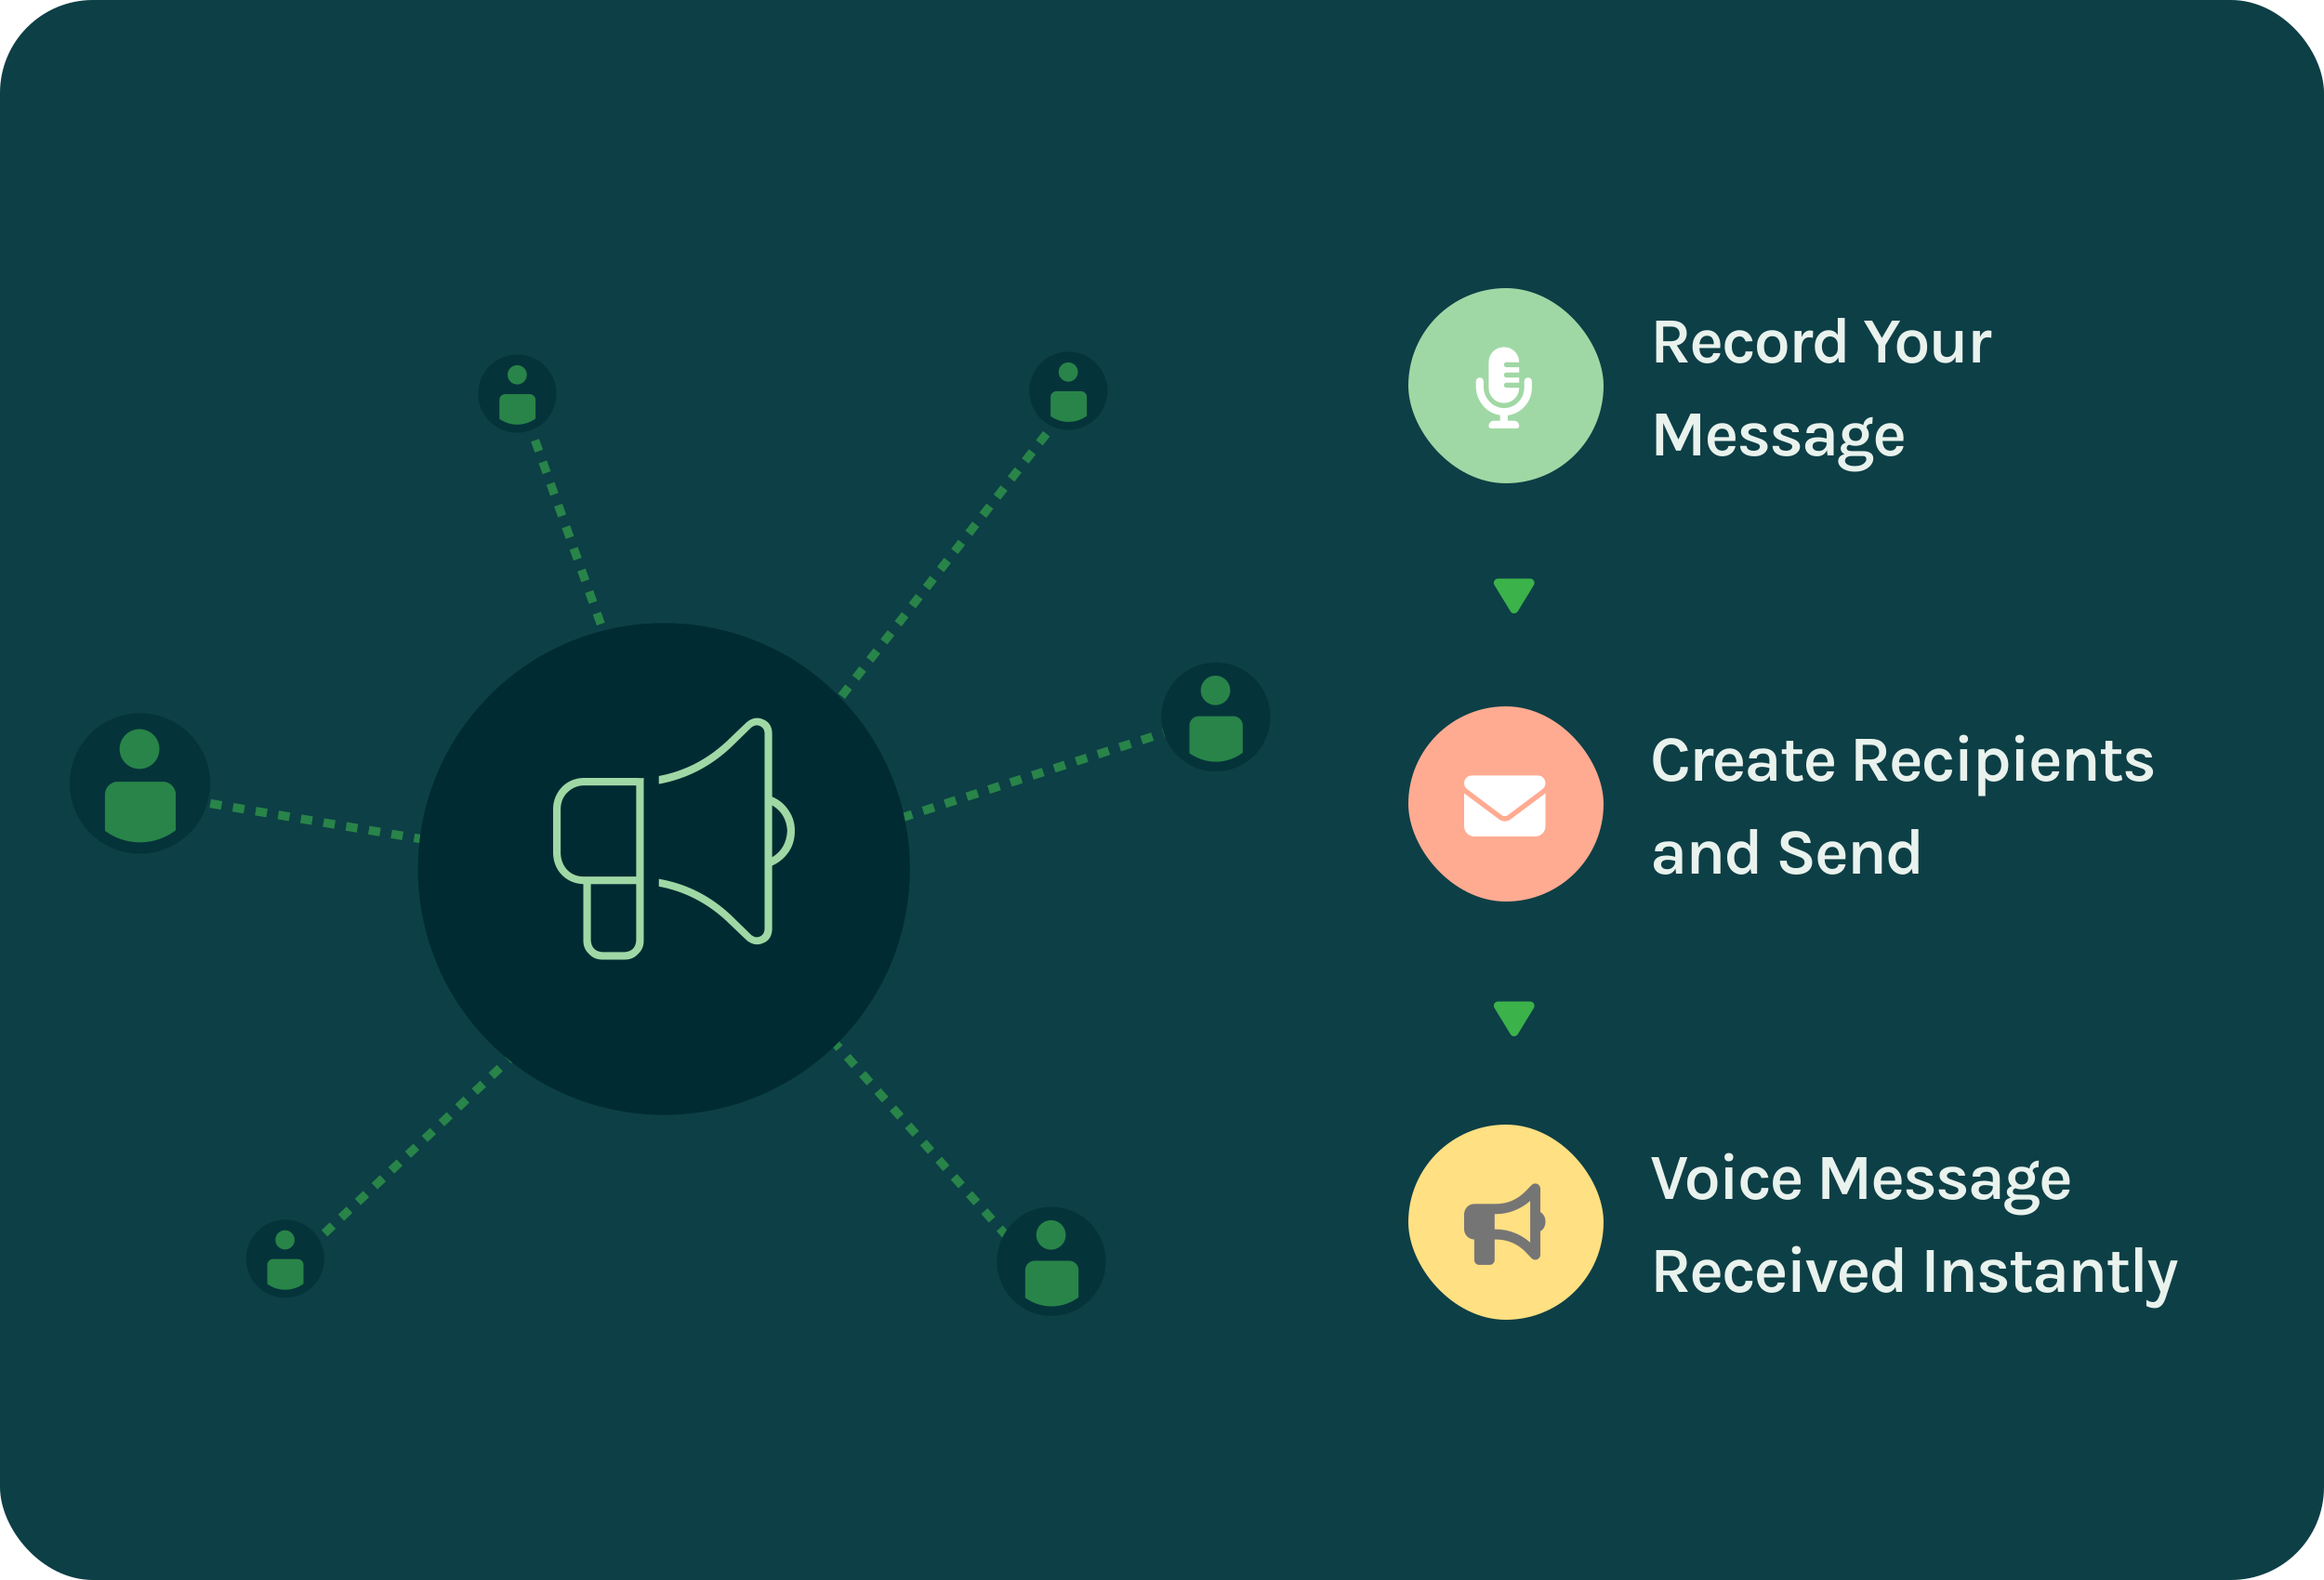 <svg width="500" height="340" viewBox="0 0 500 340" fill="none" xmlns="http://www.w3.org/2000/svg">
<rect width="500" height="340" rx="20" fill="#0D3F46"/>
<rect x="303" y="62" width="42" height="42" rx="21" fill="#A0D8A5"/>
<path d="M323.563 86.719C322.628 86.696 321.854 86.377 321.238 85.762C320.623 85.147 320.304 84.372 320.281 83.438V77.969C320.304 77.034 320.623 76.26 321.238 75.644C321.854 75.029 322.628 74.71 323.563 74.688C324.497 74.71 325.272 75.029 325.887 75.644C326.502 76.26 326.821 77.034 326.844 77.969L324.11 77.935C323.768 77.957 323.585 78.14 323.563 78.481C323.585 78.823 323.768 79.005 324.11 79.028H326.844V80.156H324.11C323.768 80.179 323.585 80.361 323.563 80.703C323.585 81.045 323.768 81.227 324.11 81.25H326.844V82.344H324.11C323.768 82.367 323.585 82.549 323.563 82.891C323.585 83.232 323.768 83.415 324.11 83.438H326.844C326.821 84.372 326.502 85.147 325.887 85.762C325.272 86.377 324.497 86.696 323.563 86.719ZM328.758 81.25C329.259 81.296 329.533 81.558 329.578 82.036V83.438C329.556 84.987 329.054 86.309 328.074 87.402C327.117 88.496 325.887 89.157 324.383 89.385V90.547H325.75C326.069 90.547 326.331 90.661 326.536 90.889C326.741 91.094 326.844 91.367 326.844 91.709C326.798 92.005 326.616 92.165 326.297 92.188H320.828C320.509 92.165 320.327 92.005 320.281 91.709C320.281 91.367 320.384 91.094 320.589 90.889C320.794 90.661 321.056 90.547 321.375 90.547H322.742V89.351C321.216 89.1 319.974 88.394 319.017 87.231C318.06 86.069 317.57 84.702 317.547 83.13V82.036C317.593 81.558 317.866 81.296 318.367 81.25C318.869 81.296 319.142 81.558 319.188 82.036V83.267C319.21 84.429 319.609 85.454 320.384 86.343C321.159 87.209 322.127 87.699 323.289 87.812C324.588 87.858 325.682 87.459 326.57 86.616C327.436 85.796 327.892 84.736 327.938 83.438V82.036C327.983 81.558 328.257 81.296 328.758 81.25Z" fill="white"/>
<path d="M356.33 78V68.998H359.613C360.677 68.998 361.489 69.248 362.049 69.747C362.614 70.246 362.896 70.907 362.896 71.728C362.896 72.54 362.614 73.196 362.049 73.695C361.489 74.194 360.677 74.444 359.613 74.444H357.828V78H356.33ZM361.251 78L358.815 73.814H360.418L363.204 78H361.251ZM357.828 73.429H359.466C360.087 73.429 360.558 73.284 360.88 72.995C361.202 72.701 361.363 72.323 361.363 71.861C361.363 71.385 361.214 71.005 360.915 70.72C360.621 70.431 360.187 70.286 359.613 70.286H357.828V73.429ZM367.275 78.189C366.696 78.189 366.169 78.04 365.693 77.741C365.221 77.442 364.843 77.025 364.559 76.488C364.279 75.951 364.139 75.328 364.139 74.619C364.139 73.872 364.279 73.233 364.559 72.701C364.839 72.169 365.214 71.761 365.686 71.476C366.162 71.191 366.691 71.049 367.275 71.049C367.811 71.049 368.271 71.156 368.654 71.371C369.036 71.586 369.344 71.875 369.578 72.239C369.816 72.603 369.977 73.016 370.061 73.478C370.145 73.935 370.154 74.409 370.089 74.899H365.336V74.066H369.046L368.724 74.276C368.738 74.038 368.726 73.8 368.689 73.562C368.651 73.324 368.579 73.107 368.472 72.911C368.369 72.71 368.222 72.549 368.031 72.428C367.839 72.307 367.597 72.246 367.303 72.246C366.939 72.246 366.631 72.337 366.379 72.519C366.131 72.701 365.945 72.946 365.819 73.254C365.693 73.562 365.63 73.905 365.63 74.283V74.885C365.63 75.291 365.69 75.65 365.812 75.963C365.933 76.276 366.115 76.523 366.358 76.705C366.6 76.887 366.906 76.978 367.275 76.978C367.629 76.978 367.923 76.896 368.157 76.733C368.395 76.565 368.544 76.315 368.605 75.984H370.124C370.054 76.423 369.89 76.808 369.634 77.139C369.377 77.47 369.048 77.729 368.647 77.916C368.245 78.098 367.788 78.189 367.275 78.189ZM374.252 78.189C373.692 78.189 373.17 78.042 372.684 77.748C372.204 77.454 371.814 77.039 371.515 76.502C371.221 75.965 371.074 75.335 371.074 74.612C371.074 73.847 371.221 73.2 371.515 72.673C371.814 72.141 372.204 71.737 372.684 71.462C373.17 71.187 373.692 71.049 374.252 71.049C374.677 71.049 375.053 71.117 375.379 71.252C375.711 71.387 375.993 71.569 376.226 71.798C376.46 72.027 376.644 72.283 376.779 72.568C376.919 72.848 377.013 73.135 377.059 73.429L375.54 73.485C375.456 73.163 375.302 72.902 375.078 72.701C374.859 72.496 374.579 72.393 374.238 72.393C373.954 72.393 373.685 72.472 373.433 72.631C373.186 72.785 372.983 73.025 372.824 73.352C372.67 73.679 372.593 74.099 372.593 74.612C372.593 75.093 372.666 75.499 372.81 75.83C372.955 76.157 373.151 76.406 373.398 76.579C373.65 76.747 373.93 76.831 374.238 76.831C374.682 76.831 375.008 76.724 375.218 76.509C375.433 76.29 375.54 75.996 375.54 75.627H377.059C377.059 76.103 376.95 76.535 376.73 76.922C376.511 77.309 376.191 77.617 375.771 77.846C375.356 78.075 374.85 78.189 374.252 78.189ZM381.272 78.189C380.66 78.189 380.107 78.056 379.613 77.79C379.123 77.524 378.733 77.127 378.444 76.6C378.154 76.073 378.01 75.415 378.01 74.626C378.01 73.823 378.154 73.158 378.444 72.631C378.733 72.104 379.123 71.709 379.613 71.448C380.107 71.182 380.66 71.049 381.272 71.049C381.883 71.049 382.431 71.182 382.917 71.448C383.407 71.709 383.794 72.104 384.079 72.631C384.368 73.158 384.513 73.823 384.513 74.626C384.513 75.415 384.368 76.073 384.079 76.6C383.794 77.127 383.407 77.524 382.917 77.79C382.431 78.056 381.883 78.189 381.272 78.189ZM381.23 76.88C381.584 76.88 381.895 76.794 382.161 76.621C382.431 76.448 382.641 76.194 382.791 75.858C382.94 75.522 383.015 75.111 383.015 74.626C383.015 73.884 382.865 73.319 382.567 72.932C382.273 72.54 381.857 72.344 381.321 72.344C380.961 72.344 380.646 72.43 380.376 72.603C380.11 72.776 379.902 73.032 379.753 73.373C379.603 73.714 379.529 74.131 379.529 74.626C379.529 75.354 379.678 75.912 379.977 76.299C380.275 76.686 380.693 76.88 381.23 76.88ZM386.095 78V71.21H387.593V78H386.095ZM387.208 75.004C387.208 74.127 387.304 73.401 387.495 72.827C387.687 72.248 387.948 71.819 388.279 71.539C388.611 71.254 388.989 71.112 389.413 71.112C389.539 71.112 389.654 71.121 389.756 71.14C389.864 71.154 389.971 71.177 390.078 71.21L390.036 72.701C389.91 72.668 389.775 72.643 389.63 72.624C389.49 72.601 389.362 72.589 389.245 72.589C388.877 72.589 388.569 72.685 388.321 72.876C388.079 73.063 387.897 73.336 387.775 73.695C387.654 74.054 387.593 74.491 387.593 75.004H387.208ZM393.526 78.189C392.966 78.189 392.453 78.04 391.986 77.741C391.52 77.442 391.149 77.025 390.873 76.488C390.598 75.947 390.46 75.312 390.46 74.584C390.46 73.865 390.593 73.242 390.859 72.715C391.13 72.183 391.489 71.772 391.937 71.483C392.385 71.194 392.882 71.049 393.428 71.049C393.928 71.049 394.362 71.17 394.73 71.413C395.099 71.651 395.381 72.003 395.577 72.47C395.778 72.932 395.878 73.499 395.878 74.171H395.388C395.388 73.793 395.311 73.471 395.157 73.205C395.003 72.939 394.803 72.738 394.555 72.603C394.308 72.463 394.04 72.393 393.75 72.393C393.414 72.393 393.111 72.484 392.84 72.666C392.574 72.843 392.364 73.098 392.21 73.429C392.056 73.756 391.979 74.141 391.979 74.584C391.979 75.041 392.056 75.438 392.21 75.774C392.364 76.11 392.574 76.371 392.84 76.558C393.111 76.74 393.412 76.831 393.743 76.831C394.019 76.831 394.28 76.759 394.527 76.614C394.779 76.465 394.985 76.257 395.143 75.991C395.307 75.72 395.388 75.401 395.388 75.032H395.878C395.878 75.727 395.771 76.311 395.556 76.782C395.346 77.249 395.062 77.601 394.702 77.839C394.348 78.072 393.956 78.189 393.526 78.189ZM395.661 78L395.388 76.348V68.41H396.893V78H395.661ZM400.987 68.998H402.772L405.04 73.002H404.725L407.063 68.998H408.834L405.614 74.29V78H404.116V74.29L400.987 68.998ZM411.383 78.189C410.771 78.189 410.218 78.056 409.724 77.79C409.234 77.524 408.844 77.127 408.555 76.6C408.265 76.073 408.121 75.415 408.121 74.626C408.121 73.823 408.265 73.158 408.555 72.631C408.844 72.104 409.234 71.709 409.724 71.448C410.218 71.182 410.771 71.049 411.383 71.049C411.994 71.049 412.542 71.182 413.028 71.448C413.518 71.709 413.905 72.104 414.19 72.631C414.479 73.158 414.624 73.823 414.624 74.626C414.624 75.415 414.479 76.073 414.19 76.6C413.905 77.127 413.518 77.524 413.028 77.79C412.542 78.056 411.994 78.189 411.383 78.189ZM411.341 76.88C411.695 76.88 412.006 76.794 412.272 76.621C412.542 76.448 412.752 76.194 412.902 75.858C413.051 75.522 413.126 75.111 413.126 74.626C413.126 73.884 412.976 73.319 412.678 72.932C412.384 72.54 411.968 72.344 411.432 72.344C411.072 72.344 410.757 72.43 410.487 72.603C410.221 72.776 410.013 73.032 409.864 73.373C409.714 73.714 409.64 74.131 409.64 74.626C409.64 75.354 409.789 75.912 410.088 76.299C410.386 76.686 410.804 76.88 411.341 76.88ZM420.742 71.21H422.233V78H420.742V71.21ZM416.052 71.21H417.55V75.382C417.55 75.858 417.667 76.217 417.9 76.46C418.134 76.698 418.46 76.817 418.88 76.817C419.23 76.817 419.545 76.726 419.825 76.544C420.11 76.357 420.334 76.089 420.497 75.739C420.661 75.389 420.742 74.964 420.742 74.465H421.176C421.176 75.272 421.069 75.949 420.854 76.495C420.64 77.036 420.341 77.445 419.958 77.72C419.576 77.991 419.13 78.126 418.621 78.126C418.136 78.126 417.697 78.037 417.305 77.86C416.918 77.683 416.612 77.405 416.388 77.027C416.164 76.644 416.052 76.145 416.052 75.529V71.21ZM424.482 78V71.21H425.98V78H424.482ZM425.595 75.004C425.595 74.127 425.69 73.401 425.882 72.827C426.073 72.248 426.334 71.819 426.666 71.539C426.997 71.254 427.375 71.112 427.8 71.112C427.926 71.112 428.04 71.121 428.143 71.14C428.25 71.154 428.357 71.177 428.465 71.21L428.423 72.701C428.297 72.668 428.161 72.643 428.017 72.624C427.877 72.601 427.748 72.589 427.632 72.589C427.263 72.589 426.955 72.685 426.708 72.876C426.465 73.063 426.283 73.336 426.162 73.695C426.04 74.054 425.98 74.491 425.98 75.004H425.595ZM356.33 88.998H358.479L361.167 94.696H361.034L363.722 88.998H365.801V98H364.289V90.685H364.527L361.587 96.978H360.607L357.681 90.72H357.828V98H356.33V88.998ZM370.529 98.189C369.95 98.189 369.423 98.04 368.947 97.741C368.475 97.442 368.097 97.025 367.813 96.488C367.533 95.951 367.393 95.328 367.393 94.619C367.393 93.872 367.533 93.233 367.813 92.701C368.093 92.169 368.468 91.761 368.94 91.476C369.416 91.191 369.945 91.049 370.529 91.049C371.065 91.049 371.525 91.156 371.908 91.371C372.29 91.586 372.598 91.875 372.832 92.239C373.07 92.603 373.231 93.016 373.315 93.478C373.399 93.935 373.408 94.409 373.343 94.899H368.59V94.066H372.3L371.978 94.276C371.992 94.038 371.98 93.8 371.943 93.562C371.905 93.324 371.833 93.107 371.726 92.911C371.623 92.71 371.476 92.549 371.285 92.428C371.093 92.307 370.851 92.246 370.557 92.246C370.193 92.246 369.885 92.337 369.633 92.519C369.385 92.701 369.199 92.946 369.073 93.254C368.947 93.562 368.884 93.905 368.884 94.283V94.885C368.884 95.291 368.944 95.65 369.066 95.963C369.187 96.276 369.369 96.523 369.612 96.705C369.854 96.887 370.16 96.978 370.529 96.978C370.883 96.978 371.177 96.896 371.411 96.733C371.649 96.565 371.798 96.315 371.859 95.984H373.378C373.308 96.423 373.144 96.808 372.888 97.139C372.631 97.47 372.302 97.729 371.901 97.916C371.499 98.098 371.042 98.189 370.529 98.189ZM377.485 98.189C376.836 98.189 376.281 98.098 375.819 97.916C375.362 97.734 375.009 97.477 374.762 97.146C374.519 96.81 374.396 96.411 374.391 95.949H375.784C375.803 96.308 375.947 96.574 376.218 96.747C376.489 96.915 376.855 96.999 377.317 96.999C377.569 96.999 377.795 96.962 377.996 96.887C378.197 96.808 378.353 96.703 378.465 96.572C378.582 96.437 378.64 96.287 378.64 96.124C378.64 95.914 378.563 95.748 378.409 95.627C378.26 95.506 378.017 95.396 377.681 95.298L376.246 94.801C375.705 94.614 375.289 94.365 375 94.052C374.711 93.739 374.566 93.366 374.566 92.932C374.566 92.367 374.82 91.912 375.329 91.567C375.838 91.222 376.514 91.049 377.359 91.049C378.218 91.049 378.88 91.233 379.347 91.602C379.814 91.971 380.054 92.435 380.068 92.995H378.647C378.619 92.752 378.5 92.563 378.29 92.428C378.08 92.288 377.77 92.218 377.359 92.218C376.981 92.218 376.685 92.3 376.47 92.463C376.26 92.622 376.155 92.804 376.155 93.009C376.155 93.368 376.463 93.637 377.079 93.814L378.612 94.374C379.149 94.551 379.564 94.78 379.858 95.06C380.152 95.34 380.299 95.695 380.299 96.124C380.299 96.479 380.18 96.815 379.942 97.132C379.709 97.445 379.382 97.699 378.962 97.895C378.542 98.091 378.05 98.189 377.485 98.189ZM384.448 98.189C383.799 98.189 383.244 98.098 382.782 97.916C382.325 97.734 381.972 97.477 381.725 97.146C381.482 96.81 381.359 96.411 381.354 95.949H382.747C382.766 96.308 382.91 96.574 383.181 96.747C383.452 96.915 383.818 96.999 384.28 96.999C384.532 96.999 384.758 96.962 384.959 96.887C385.16 96.808 385.316 96.703 385.428 96.572C385.545 96.437 385.603 96.287 385.603 96.124C385.603 95.914 385.526 95.748 385.372 95.627C385.223 95.506 384.98 95.396 384.644 95.298L383.209 94.801C382.668 94.614 382.252 94.365 381.963 94.052C381.674 93.739 381.529 93.366 381.529 92.932C381.529 92.367 381.783 91.912 382.292 91.567C382.801 91.222 383.477 91.049 384.322 91.049C385.181 91.049 385.843 91.233 386.31 91.602C386.777 91.971 387.017 92.435 387.031 92.995H385.61C385.582 92.752 385.463 92.563 385.253 92.428C385.043 92.288 384.733 92.218 384.322 92.218C383.944 92.218 383.648 92.3 383.433 92.463C383.223 92.622 383.118 92.804 383.118 93.009C383.118 93.368 383.426 93.637 384.042 93.814L385.575 94.374C386.112 94.551 386.527 94.78 386.821 95.06C387.115 95.34 387.262 95.695 387.262 96.124C387.262 96.479 387.143 96.815 386.905 97.132C386.672 97.445 386.345 97.699 385.925 97.895C385.505 98.091 385.013 98.189 384.448 98.189ZM393.189 98L393 96.397V93.632C393 93.119 392.895 92.743 392.685 92.505C392.475 92.267 392.132 92.148 391.656 92.148C391.38 92.148 391.14 92.188 390.935 92.267C390.729 92.346 390.568 92.465 390.452 92.624C390.34 92.778 390.284 92.969 390.284 93.198H388.639C388.639 92.689 388.76 92.279 389.003 91.966C389.25 91.649 389.598 91.418 390.046 91.273C390.498 91.124 391.035 91.049 391.656 91.049C392.22 91.049 392.715 91.142 393.14 91.329C393.569 91.511 393.903 91.796 394.141 92.183C394.379 92.57 394.498 93.07 394.498 93.681V98H393.189ZM390.949 98.189C390.375 98.189 389.896 98.089 389.514 97.888C389.136 97.687 388.851 97.424 388.66 97.097C388.468 96.77 388.373 96.418 388.373 96.04C388.373 95.606 388.485 95.244 388.709 94.955C388.937 94.666 389.255 94.451 389.661 94.311C390.071 94.166 390.55 94.094 391.096 94.094C391.46 94.094 391.807 94.124 392.139 94.185C392.475 94.241 392.808 94.32 393.14 94.423V95.312C392.874 95.219 392.582 95.146 392.265 95.095C391.952 95.044 391.658 95.018 391.383 95.018C390.977 95.018 390.638 95.097 390.368 95.256C390.102 95.41 389.969 95.671 389.969 96.04C389.969 96.315 390.076 96.551 390.291 96.747C390.505 96.943 390.846 97.041 391.313 97.041C391.658 97.041 391.957 96.964 392.209 96.81C392.461 96.651 392.654 96.455 392.79 96.222C392.93 95.989 393 95.758 393 95.529H393.357C393.357 96.005 393.263 96.446 393.077 96.852C392.895 97.253 392.624 97.578 392.265 97.825C391.91 98.068 391.471 98.189 390.949 98.189ZM399.092 101.493C398.341 101.493 397.695 101.388 397.153 101.178C396.617 100.973 396.204 100.697 395.914 100.352C395.625 100.011 395.48 99.64 395.48 99.239C395.48 98.749 395.658 98.371 396.012 98.105C396.372 97.839 396.827 97.706 397.377 97.706L398.42 98.133C397.949 98.133 397.585 98.224 397.328 98.406C397.076 98.593 396.95 98.847 396.95 99.169C396.95 99.505 397.137 99.776 397.51 99.981C397.888 100.191 398.416 100.296 399.092 100.296C399.592 100.296 400.023 100.224 400.387 100.079C400.756 99.934 401.041 99.743 401.241 99.505C401.442 99.272 401.542 99.024 401.542 98.763C401.542 98.586 401.479 98.436 401.353 98.315C401.232 98.194 401.043 98.133 400.786 98.133H398.42C397.963 98.133 397.552 98.061 397.188 97.916C396.829 97.771 396.544 97.578 396.334 97.335C396.124 97.092 396.019 96.824 396.019 96.53C396.019 96.245 396.099 96.003 396.257 95.802C396.416 95.597 396.628 95.44 396.894 95.333C397.165 95.221 397.464 95.165 397.79 95.165L398.154 95.669C398.014 95.669 397.879 95.697 397.748 95.753C397.622 95.809 397.517 95.893 397.433 96.005C397.349 96.112 397.307 96.248 397.307 96.411C397.307 96.602 397.389 96.761 397.552 96.887C397.72 97.013 398.01 97.076 398.42 97.076H400.786C401.486 97.076 402.035 97.209 402.431 97.475C402.833 97.736 403.033 98.133 403.033 98.665C403.033 99.141 402.872 99.594 402.55 100.023C402.233 100.457 401.78 100.809 401.192 101.08C400.604 101.355 399.904 101.493 399.092 101.493ZM399.211 95.942C398.679 95.942 398.194 95.842 397.755 95.641C397.321 95.436 396.974 95.151 396.712 94.787C396.456 94.418 396.327 93.989 396.327 93.499C396.327 93.004 396.456 92.573 396.712 92.204C396.974 91.835 397.321 91.551 397.755 91.35C398.194 91.149 398.679 91.049 399.211 91.049C399.729 91.049 400.205 91.149 400.639 91.35C401.073 91.551 401.421 91.835 401.682 92.204C401.944 92.573 402.074 93.004 402.074 93.499C402.074 93.989 401.944 94.418 401.682 94.787C401.421 95.151 401.073 95.436 400.639 95.641C400.205 95.842 399.729 95.942 399.211 95.942ZM399.218 94.892C399.671 94.892 400.014 94.759 400.247 94.493C400.485 94.227 400.604 93.896 400.604 93.499C400.604 93.079 400.485 92.741 400.247 92.484C400.014 92.227 399.669 92.099 399.211 92.099C398.768 92.099 398.425 92.227 398.182 92.484C397.94 92.741 397.818 93.079 397.818 93.499C397.818 93.896 397.94 94.227 398.182 94.493C398.425 94.759 398.77 94.892 399.218 94.892ZM401.563 92.134L400.87 91.763C400.87 91.357 400.959 91.005 401.136 90.706C401.318 90.403 401.563 90.167 401.871 89.999C402.179 89.831 402.525 89.747 402.907 89.747L402.823 91.189C402.413 91.189 402.1 91.266 401.885 91.42C401.671 91.574 401.563 91.812 401.563 92.134ZM406.683 98.189C406.104 98.189 405.577 98.04 405.101 97.741C404.629 97.442 404.251 97.025 403.967 96.488C403.687 95.951 403.547 95.328 403.547 94.619C403.547 93.872 403.687 93.233 403.967 92.701C404.247 92.169 404.622 91.761 405.094 91.476C405.57 91.191 406.099 91.049 406.683 91.049C407.219 91.049 407.679 91.156 408.062 91.371C408.444 91.586 408.752 91.875 408.986 92.239C409.224 92.603 409.385 93.016 409.469 93.478C409.553 93.935 409.562 94.409 409.497 94.899H404.744V94.066H408.454L408.132 94.276C408.146 94.038 408.134 93.8 408.097 93.562C408.059 93.324 407.987 93.107 407.88 92.911C407.777 92.71 407.63 92.549 407.439 92.428C407.247 92.307 407.005 92.246 406.711 92.246C406.347 92.246 406.039 92.337 405.787 92.519C405.539 92.701 405.353 92.946 405.227 93.254C405.101 93.562 405.038 93.905 405.038 94.283V94.885C405.038 95.291 405.098 95.65 405.22 95.963C405.341 96.276 405.523 96.523 405.766 96.705C406.008 96.887 406.314 96.978 406.683 96.978C407.037 96.978 407.331 96.896 407.565 96.733C407.803 96.565 407.952 96.315 408.013 95.984H409.532C409.462 96.423 409.298 96.808 409.042 97.139C408.785 97.47 408.456 97.729 408.055 97.916C407.653 98.098 407.196 98.189 406.683 98.189Z" fill="#E9F2ED"/>
<rect x="303" y="152" width="42" height="42" rx="21" fill="#FFAB91"/>
<path d="M330.859 166.875C331.315 166.898 331.702 167.057 332.021 167.354C332.318 167.673 332.477 168.06 332.5 168.516C332.477 169.062 332.261 169.495 331.851 169.814L324.399 175.42C323.966 175.693 323.533 175.693 323.101 175.42L315.649 169.814C315.239 169.495 315.023 169.062 315 168.516C315.023 168.06 315.182 167.673 315.478 167.354C315.797 167.057 316.185 166.898 316.641 166.875H330.859ZM322.451 176.274C322.838 176.571 323.271 176.719 323.75 176.719C324.228 176.719 324.661 176.571 325.049 176.274L332.5 170.703V177.812C332.477 178.428 332.261 178.94 331.851 179.351C331.44 179.761 330.928 179.977 330.312 180H317.187C316.572 179.977 316.06 179.761 315.649 179.351C315.239 178.94 315.023 178.428 315 177.812V170.703L322.451 176.274Z" fill="white"/>
<path d="M359.564 168.189C358.775 168.189 358.089 167.998 357.506 167.615C356.923 167.232 356.47 166.689 356.148 165.984C355.831 165.279 355.672 164.439 355.672 163.464C355.672 162.451 355.84 161.602 356.176 160.916C356.512 160.225 356.974 159.705 357.562 159.355C358.15 159 358.817 158.823 359.564 158.823C360.591 158.823 361.398 159.075 361.986 159.579C362.579 160.078 362.964 160.727 363.141 161.525L361.538 161.826C361.384 161.331 361.137 160.932 360.796 160.629C360.46 160.326 360.049 160.174 359.564 160.174C359.144 160.174 358.761 160.298 358.416 160.545C358.071 160.788 357.795 161.154 357.59 161.644C357.389 162.129 357.289 162.736 357.289 163.464C357.289 164.145 357.375 164.738 357.548 165.242C357.725 165.741 357.982 166.129 358.318 166.404C358.659 166.679 359.074 166.817 359.564 166.817C360.185 166.817 360.668 166.651 361.013 166.32C361.363 165.989 361.538 165.564 361.538 165.046H363.148C363.148 165.709 363.001 166.273 362.707 166.74C362.418 167.207 362.005 167.566 361.468 167.818C360.936 168.065 360.301 168.189 359.564 168.189ZM364.701 168V161.21H366.199V168H364.701ZM365.814 165.004C365.814 164.127 365.91 163.401 366.101 162.827C366.292 162.248 366.554 161.819 366.885 161.539C367.216 161.254 367.594 161.112 368.019 161.112C368.145 161.112 368.259 161.121 368.362 161.14C368.469 161.154 368.577 161.177 368.684 161.21L368.642 162.701C368.516 162.668 368.381 162.643 368.236 162.624C368.096 162.601 367.968 162.589 367.851 162.589C367.482 162.589 367.174 162.685 366.927 162.876C366.684 163.063 366.502 163.336 366.381 163.695C366.26 164.054 366.199 164.491 366.199 165.004H365.814ZM372.132 168.189C371.553 168.189 371.026 168.04 370.55 167.741C370.079 167.442 369.701 167.025 369.416 166.488C369.136 165.951 368.996 165.328 368.996 164.619C368.996 163.872 369.136 163.233 369.416 162.701C369.696 162.169 370.072 161.761 370.543 161.476C371.019 161.191 371.549 161.049 372.132 161.049C372.669 161.049 373.128 161.156 373.511 161.371C373.894 161.586 374.202 161.875 374.435 162.239C374.673 162.603 374.834 163.016 374.918 163.478C375.002 163.935 375.011 164.409 374.946 164.899H370.193V164.066H373.903L373.581 164.276C373.595 164.038 373.583 163.8 373.546 163.562C373.509 163.324 373.436 163.107 373.329 162.911C373.226 162.71 373.079 162.549 372.888 162.428C372.697 162.307 372.454 162.246 372.16 162.246C371.796 162.246 371.488 162.337 371.236 162.519C370.989 162.701 370.802 162.946 370.676 163.254C370.55 163.562 370.487 163.905 370.487 164.283V164.885C370.487 165.291 370.548 165.65 370.669 165.963C370.79 166.276 370.972 166.523 371.215 166.705C371.458 166.887 371.763 166.978 372.132 166.978C372.487 166.978 372.781 166.896 373.014 166.733C373.252 166.565 373.401 166.315 373.462 165.984H374.981C374.911 166.423 374.748 166.808 374.491 167.139C374.234 167.47 373.905 167.729 373.504 167.916C373.103 168.098 372.645 168.189 372.132 168.189ZM380.867 168L380.678 166.397V163.632C380.678 163.119 380.573 162.743 380.363 162.505C380.153 162.267 379.81 162.148 379.334 162.148C379.058 162.148 378.818 162.188 378.613 162.267C378.407 162.346 378.246 162.465 378.13 162.624C378.018 162.778 377.962 162.969 377.962 163.198H376.317C376.317 162.689 376.438 162.279 376.681 161.966C376.928 161.649 377.276 161.418 377.724 161.273C378.176 161.124 378.713 161.049 379.334 161.049C379.898 161.049 380.393 161.142 380.818 161.329C381.247 161.511 381.581 161.796 381.819 162.183C382.057 162.57 382.176 163.07 382.176 163.681V168H380.867ZM378.627 168.189C378.053 168.189 377.574 168.089 377.192 167.888C376.814 167.687 376.529 167.424 376.338 167.097C376.146 166.77 376.051 166.418 376.051 166.04C376.051 165.606 376.163 165.244 376.387 164.955C376.615 164.666 376.933 164.451 377.339 164.311C377.749 164.166 378.228 164.094 378.774 164.094C379.138 164.094 379.485 164.124 379.817 164.185C380.153 164.241 380.486 164.32 380.818 164.423V165.312C380.552 165.219 380.26 165.146 379.943 165.095C379.63 165.044 379.336 165.018 379.061 165.018C378.655 165.018 378.316 165.097 378.046 165.256C377.78 165.41 377.647 165.671 377.647 166.04C377.647 166.315 377.754 166.551 377.969 166.747C378.183 166.943 378.524 167.041 378.991 167.041C379.336 167.041 379.635 166.964 379.887 166.81C380.139 166.651 380.332 166.455 380.468 166.222C380.608 165.989 380.678 165.758 380.678 165.529H381.035C381.035 166.005 380.941 166.446 380.755 166.852C380.573 167.253 380.302 167.578 379.943 167.825C379.588 168.068 379.149 168.189 378.627 168.189ZM386.455 168.189C386.063 168.189 385.706 168.117 385.384 167.972C385.067 167.823 384.813 167.599 384.621 167.3C384.43 166.997 384.334 166.616 384.334 166.159V159.418H385.825V166.11C385.825 166.703 386.108 166.999 386.672 166.999C386.845 166.999 387.015 166.98 387.183 166.943C387.351 166.906 387.54 166.847 387.75 166.768L387.967 167.825C387.715 167.928 387.466 168.014 387.218 168.084C386.976 168.154 386.721 168.189 386.455 168.189ZM383.347 162.239V161.238H387.75V162.239H383.347ZM391.735 168.189C391.157 168.189 390.629 168.04 390.153 167.741C389.682 167.442 389.304 167.025 389.019 166.488C388.739 165.951 388.599 165.328 388.599 164.619C388.599 163.872 388.739 163.233 389.019 162.701C389.299 162.169 389.675 161.761 390.146 161.476C390.622 161.191 391.152 161.049 391.735 161.049C392.272 161.049 392.732 161.156 393.114 161.371C393.497 161.586 393.805 161.875 394.038 162.239C394.276 162.603 394.437 163.016 394.521 163.478C394.605 163.935 394.615 164.409 394.549 164.899H389.796V164.066H393.506L393.184 164.276C393.198 164.038 393.187 163.8 393.149 163.562C393.112 163.324 393.04 163.107 392.932 162.911C392.83 162.71 392.683 162.549 392.491 162.428C392.3 162.307 392.057 162.246 391.763 162.246C391.399 162.246 391.091 162.337 390.839 162.519C390.592 162.701 390.405 162.946 390.279 163.254C390.153 163.562 390.09 163.905 390.09 164.283V164.885C390.09 165.291 390.151 165.65 390.272 165.963C390.394 166.276 390.576 166.523 390.818 166.705C391.061 166.887 391.367 166.978 391.735 166.978C392.09 166.978 392.384 166.896 392.617 166.733C392.855 166.565 393.005 166.315 393.065 165.984H394.584C394.514 166.423 394.351 166.808 394.094 167.139C393.838 167.47 393.509 167.729 393.107 167.916C392.706 168.098 392.249 168.189 391.735 168.189ZM399.259 168V158.998H402.542C403.606 158.998 404.418 159.248 404.978 159.747C405.543 160.246 405.825 160.907 405.825 161.728C405.825 162.54 405.543 163.196 404.978 163.695C404.418 164.194 403.606 164.444 402.542 164.444H400.757V168H399.259ZM404.18 168L401.744 163.814H403.347L406.133 168H404.18ZM400.757 163.429H402.395C403.016 163.429 403.487 163.284 403.809 162.995C404.131 162.701 404.292 162.323 404.292 161.861C404.292 161.385 404.143 161.005 403.844 160.72C403.55 160.431 403.116 160.286 402.542 160.286H400.757V163.429ZM410.204 168.189C409.625 168.189 409.098 168.04 408.622 167.741C408.151 167.442 407.773 167.025 407.488 166.488C407.208 165.951 407.068 165.328 407.068 164.619C407.068 163.872 407.208 163.233 407.488 162.701C407.768 162.169 408.144 161.761 408.615 161.476C409.091 161.191 409.621 161.049 410.204 161.049C410.741 161.049 411.2 161.156 411.583 161.371C411.966 161.586 412.274 161.875 412.507 162.239C412.745 162.603 412.906 163.016 412.99 163.478C413.074 163.935 413.083 164.409 413.018 164.899H408.265V164.066H411.975L411.653 164.276C411.667 164.038 411.655 163.8 411.618 163.562C411.581 163.324 411.508 163.107 411.401 162.911C411.298 162.71 411.151 162.549 410.96 162.428C410.769 162.307 410.526 162.246 410.232 162.246C409.868 162.246 409.56 162.337 409.308 162.519C409.061 162.701 408.874 162.946 408.748 163.254C408.622 163.562 408.559 163.905 408.559 164.283V164.885C408.559 165.291 408.62 165.65 408.741 165.963C408.862 166.276 409.044 166.523 409.287 166.705C409.53 166.887 409.835 166.978 410.204 166.978C410.559 166.978 410.853 166.896 411.086 166.733C411.324 166.565 411.473 166.315 411.534 165.984H413.053C412.983 166.423 412.82 166.808 412.563 167.139C412.306 167.47 411.977 167.729 411.576 167.916C411.175 168.098 410.717 168.189 410.204 168.189ZM417.181 168.189C416.621 168.189 416.099 168.042 415.613 167.748C415.133 167.454 414.743 167.039 414.444 166.502C414.15 165.965 414.003 165.335 414.003 164.612C414.003 163.847 414.15 163.2 414.444 162.673C414.743 162.141 415.133 161.737 415.613 161.462C416.099 161.187 416.621 161.049 417.181 161.049C417.606 161.049 417.982 161.117 418.308 161.252C418.64 161.387 418.922 161.569 419.155 161.798C419.389 162.027 419.573 162.283 419.708 162.568C419.848 162.848 419.942 163.135 419.988 163.429L418.469 163.485C418.385 163.163 418.231 162.902 418.007 162.701C417.788 162.496 417.508 162.393 417.167 162.393C416.883 162.393 416.614 162.472 416.362 162.631C416.115 162.785 415.912 163.025 415.753 163.352C415.599 163.679 415.522 164.099 415.522 164.612C415.522 165.093 415.595 165.499 415.739 165.83C415.884 166.157 416.08 166.406 416.327 166.579C416.579 166.747 416.859 166.831 417.167 166.831C417.611 166.831 417.937 166.724 418.147 166.509C418.362 166.29 418.469 165.996 418.469 165.627H419.988C419.988 166.103 419.879 166.535 419.659 166.922C419.44 167.309 419.12 167.617 418.7 167.846C418.285 168.075 417.779 168.189 417.181 168.189ZM422.472 159.901C422.178 159.901 421.947 159.822 421.779 159.663C421.611 159.5 421.527 159.28 421.527 159.005C421.527 158.734 421.611 158.52 421.779 158.361C421.947 158.202 422.178 158.123 422.472 158.123C422.761 158.123 422.99 158.202 423.158 158.361C423.326 158.52 423.41 158.734 423.41 159.005C423.41 159.28 423.326 159.5 423.158 159.663C422.99 159.822 422.761 159.901 422.472 159.901ZM421.723 168V161.21H423.221V168H421.723ZM428.951 168.189C428.457 168.189 428.032 168.082 427.677 167.867C427.323 167.648 427.052 167.321 426.865 166.887C426.679 166.453 426.585 165.912 426.585 165.263H427.145C427.145 165.594 427.22 165.877 427.369 166.11C427.519 166.343 427.715 166.523 427.957 166.649C428.205 166.77 428.466 166.831 428.741 166.831C429.035 166.831 429.322 166.749 429.602 166.586C429.882 166.423 430.113 166.178 430.295 165.851C430.477 165.52 430.568 165.107 430.568 164.612C430.568 164.15 430.489 163.753 430.33 163.422C430.172 163.091 429.957 162.836 429.686 162.659C429.416 162.482 429.11 162.393 428.769 162.393C428.48 162.393 428.212 162.461 427.964 162.596C427.717 162.727 427.519 162.92 427.369 163.177C427.22 163.429 427.145 163.739 427.145 164.108H426.585C426.585 163.413 426.695 162.839 426.914 162.386C427.134 161.933 427.428 161.597 427.796 161.378C428.165 161.159 428.569 161.049 429.007 161.049C429.544 161.049 430.046 161.191 430.512 161.476C430.979 161.756 431.357 162.162 431.646 162.694C431.936 163.226 432.08 163.865 432.08 164.612C432.08 165.363 431.933 166.005 431.639 166.537C431.35 167.069 430.965 167.477 430.484 167.762C430.008 168.047 429.497 168.189 428.951 168.189ZM425.647 171.311V161.238H426.886L427.145 162.883V171.311H425.647ZM434.538 159.901C434.244 159.901 434.013 159.822 433.845 159.663C433.677 159.5 433.593 159.28 433.593 159.005C433.593 158.734 433.677 158.52 433.845 158.361C434.013 158.202 434.244 158.123 434.538 158.123C434.827 158.123 435.056 158.202 435.224 158.361C435.392 158.52 435.476 158.734 435.476 159.005C435.476 159.28 435.392 159.5 435.224 159.663C435.056 159.822 434.827 159.901 434.538 159.901ZM433.789 168V161.21H435.287V168H433.789ZM440.192 168.189C439.613 168.189 439.086 168.04 438.61 167.741C438.138 167.442 437.76 167.025 437.476 166.488C437.196 165.951 437.056 165.328 437.056 164.619C437.056 163.872 437.196 163.233 437.476 162.701C437.756 162.169 438.131 161.761 438.603 161.476C439.079 161.191 439.608 161.049 440.192 161.049C440.728 161.049 441.188 161.156 441.571 161.371C441.953 161.586 442.261 161.875 442.495 162.239C442.733 162.603 442.894 163.016 442.978 163.478C443.062 163.935 443.071 164.409 443.006 164.899H438.253V164.066H441.963L441.641 164.276C441.655 164.038 441.643 163.8 441.606 163.562C441.568 163.324 441.496 163.107 441.389 162.911C441.286 162.71 441.139 162.549 440.948 162.428C440.756 162.307 440.514 162.246 440.22 162.246C439.856 162.246 439.548 162.337 439.296 162.519C439.048 162.701 438.862 162.946 438.736 163.254C438.61 163.562 438.547 163.905 438.547 164.283V164.885C438.547 165.291 438.607 165.65 438.729 165.963C438.85 166.276 439.032 166.523 439.275 166.705C439.517 166.887 439.823 166.978 440.192 166.978C440.546 166.978 440.84 166.896 441.074 166.733C441.312 166.565 441.461 166.315 441.522 165.984H443.041C442.971 166.423 442.807 166.808 442.551 167.139C442.294 167.47 441.965 167.729 441.564 167.916C441.162 168.098 440.705 168.189 440.192 168.189ZM449.339 168V164.038C449.339 163.497 449.209 163.088 448.947 162.813C448.691 162.533 448.348 162.393 447.918 162.393C447.568 162.393 447.26 162.489 446.994 162.68C446.728 162.871 446.521 163.156 446.371 163.534C446.222 163.912 446.147 164.376 446.147 164.927H445.636C445.636 164.073 445.744 163.359 445.958 162.785C446.178 162.211 446.486 161.779 446.882 161.49C447.284 161.196 447.757 161.049 448.303 161.049C448.854 161.049 449.316 161.173 449.689 161.42C450.067 161.667 450.352 162.015 450.543 162.463C450.739 162.911 450.837 163.436 450.837 164.038V168H449.339ZM444.649 168V161.238H445.958L446.147 162.638V168H444.649ZM455.103 168.189C454.711 168.189 454.354 168.117 454.032 167.972C453.715 167.823 453.46 167.599 453.269 167.3C453.078 166.997 452.982 166.616 452.982 166.159V159.418H454.473V166.11C454.473 166.703 454.755 166.999 455.32 166.999C455.493 166.999 455.663 166.98 455.831 166.943C455.999 166.906 456.188 166.847 456.398 166.768L456.615 167.825C456.363 167.928 456.113 168.014 455.866 168.084C455.623 168.154 455.369 168.189 455.103 168.189ZM451.995 162.239V161.238H456.398V162.239H451.995ZM460.404 168.189C459.755 168.189 459.2 168.098 458.738 167.916C458.281 167.734 457.928 167.477 457.681 167.146C457.438 166.81 457.315 166.411 457.31 165.949H458.703C458.722 166.308 458.866 166.574 459.137 166.747C459.408 166.915 459.774 166.999 460.236 166.999C460.488 166.999 460.714 166.962 460.915 166.887C461.116 166.808 461.272 166.703 461.384 166.572C461.501 166.437 461.559 166.287 461.559 166.124C461.559 165.914 461.482 165.748 461.328 165.627C461.179 165.506 460.936 165.396 460.6 165.298L459.165 164.801C458.624 164.614 458.208 164.365 457.919 164.052C457.63 163.739 457.485 163.366 457.485 162.932C457.485 162.367 457.739 161.912 458.248 161.567C458.757 161.222 459.433 161.049 460.278 161.049C461.137 161.049 461.799 161.233 462.266 161.602C462.733 161.971 462.973 162.435 462.987 162.995H461.566C461.538 162.752 461.419 162.563 461.209 162.428C460.999 162.288 460.689 162.218 460.278 162.218C459.9 162.218 459.604 162.3 459.389 162.463C459.179 162.622 459.074 162.804 459.074 163.009C459.074 163.368 459.382 163.637 459.998 163.814L461.531 164.374C462.068 164.551 462.483 164.78 462.777 165.06C463.071 165.34 463.218 165.695 463.218 166.124C463.218 166.479 463.099 166.815 462.861 167.132C462.628 167.445 462.301 167.699 461.881 167.895C461.461 168.091 460.969 168.189 460.404 168.189ZM360.607 188L360.418 186.397V183.632C360.418 183.119 360.313 182.743 360.103 182.505C359.893 182.267 359.55 182.148 359.074 182.148C358.799 182.148 358.558 182.188 358.353 182.267C358.148 182.346 357.987 182.465 357.87 182.624C357.758 182.778 357.702 182.969 357.702 183.198H356.057C356.057 182.689 356.178 182.279 356.421 181.966C356.668 181.649 357.016 181.418 357.464 181.273C357.917 181.124 358.453 181.049 359.074 181.049C359.639 181.049 360.133 181.142 360.558 181.329C360.987 181.511 361.321 181.796 361.559 182.183C361.797 182.57 361.916 183.07 361.916 183.681V188H360.607ZM358.367 188.189C357.793 188.189 357.315 188.089 356.932 187.888C356.554 187.687 356.269 187.424 356.078 187.097C355.887 186.77 355.791 186.418 355.791 186.04C355.791 185.606 355.903 185.244 356.127 184.955C356.356 184.666 356.673 184.451 357.079 184.311C357.49 184.166 357.968 184.094 358.514 184.094C358.878 184.094 359.226 184.124 359.557 184.185C359.893 184.241 360.227 184.32 360.558 184.423V185.312C360.292 185.219 360 185.146 359.683 185.095C359.37 185.044 359.076 185.018 358.801 185.018C358.395 185.018 358.057 185.097 357.786 185.256C357.52 185.41 357.387 185.671 357.387 186.04C357.387 186.315 357.494 186.551 357.709 186.747C357.924 186.943 358.264 187.041 358.731 187.041C359.076 187.041 359.375 186.964 359.627 186.81C359.879 186.651 360.073 186.455 360.208 186.222C360.348 185.989 360.418 185.758 360.418 185.529H360.775C360.775 186.005 360.682 186.446 360.495 186.852C360.313 187.253 360.042 187.578 359.683 187.825C359.328 188.068 358.89 188.189 358.367 188.189ZM368.653 188V184.038C368.653 183.497 368.522 183.088 368.261 182.813C368.004 182.533 367.661 182.393 367.232 182.393C366.882 182.393 366.574 182.489 366.308 182.68C366.042 182.871 365.834 183.156 365.685 183.534C365.535 183.912 365.461 184.376 365.461 184.927H364.95C364.95 184.073 365.057 183.359 365.272 182.785C365.491 182.211 365.799 181.779 366.196 181.49C366.597 181.196 367.071 181.049 367.617 181.049C368.167 181.049 368.629 181.173 369.003 181.42C369.381 181.667 369.665 182.015 369.857 182.463C370.053 182.911 370.151 183.436 370.151 184.038V188H368.653ZM363.963 188V181.238H365.272L365.461 182.638V188H363.963ZM374.661 188.189C374.101 188.189 373.588 188.04 373.121 187.741C372.655 187.442 372.284 187.025 372.008 186.488C371.733 185.947 371.595 185.312 371.595 184.584C371.595 183.865 371.728 183.242 371.994 182.715C372.265 182.183 372.624 181.772 373.072 181.483C373.52 181.194 374.017 181.049 374.563 181.049C375.063 181.049 375.497 181.17 375.865 181.413C376.234 181.651 376.516 182.003 376.712 182.47C376.913 182.932 377.013 183.499 377.013 184.171H376.523C376.523 183.793 376.446 183.471 376.292 183.205C376.138 182.939 375.938 182.738 375.69 182.603C375.443 182.463 375.175 182.393 374.885 182.393C374.549 182.393 374.246 182.484 373.975 182.666C373.709 182.843 373.499 183.098 373.345 183.429C373.191 183.756 373.114 184.141 373.114 184.584C373.114 185.041 373.191 185.438 373.345 185.774C373.499 186.11 373.709 186.371 373.975 186.558C374.246 186.74 374.547 186.831 374.878 186.831C375.154 186.831 375.415 186.759 375.662 186.614C375.914 186.465 376.12 186.257 376.278 185.991C376.442 185.72 376.523 185.401 376.523 185.032H377.013C377.013 185.727 376.906 186.311 376.691 186.782C376.481 187.249 376.197 187.601 375.837 187.839C375.483 188.072 375.091 188.189 374.661 188.189ZM376.796 188L376.523 186.348V178.41H378.028V188H376.796ZM386.42 188.189C385.8 188.189 385.23 188.082 384.712 187.867C384.194 187.648 383.774 187.319 383.452 186.88C383.13 186.437 382.96 185.881 382.941 185.214H384.411C384.411 185.583 384.502 185.886 384.684 186.124C384.866 186.357 385.107 186.532 385.405 186.649C385.709 186.761 386.042 186.817 386.406 186.817C386.766 186.817 387.083 186.766 387.358 186.663C387.638 186.56 387.855 186.418 388.009 186.236C388.168 186.054 388.247 185.844 388.247 185.606C388.247 185.284 388.149 185.03 387.953 184.843C387.757 184.652 387.449 184.484 387.029 184.339L385.307 183.674C384.598 183.403 384.057 183.091 383.683 182.736C383.31 182.377 383.123 181.882 383.123 181.252C383.123 180.533 383.406 179.95 383.97 179.502C384.54 179.049 385.335 178.823 386.357 178.823C387.342 178.823 388.105 179.052 388.646 179.509C389.188 179.966 389.496 180.596 389.57 181.399H388.1C388.035 181.026 387.862 180.729 387.582 180.51C387.307 180.291 386.899 180.181 386.357 180.181C385.858 180.181 385.466 180.286 385.181 180.496C384.901 180.706 384.761 180.972 384.761 181.294C384.761 181.565 384.85 181.779 385.027 181.938C385.209 182.097 385.489 182.246 385.867 182.386L387.806 183.114C388.469 183.361 388.98 183.683 389.339 184.08C389.703 184.472 389.885 184.967 389.885 185.564C389.885 186.087 389.75 186.546 389.479 186.943C389.213 187.335 388.821 187.641 388.303 187.86C387.79 188.079 387.162 188.189 386.42 188.189ZM394.21 188.189C393.631 188.189 393.104 188.04 392.628 187.741C392.157 187.442 391.779 187.025 391.494 186.488C391.214 185.951 391.074 185.328 391.074 184.619C391.074 183.872 391.214 183.233 391.494 182.701C391.774 182.169 392.15 181.761 392.621 181.476C393.097 181.191 393.627 181.049 394.21 181.049C394.747 181.049 395.206 181.156 395.589 181.371C395.972 181.586 396.28 181.875 396.513 182.239C396.751 182.603 396.912 183.016 396.996 183.478C397.08 183.935 397.089 184.409 397.024 184.899H392.271V184.066H395.981L395.659 184.276C395.673 184.038 395.661 183.8 395.624 183.562C395.587 183.324 395.514 183.107 395.407 182.911C395.304 182.71 395.157 182.549 394.966 182.428C394.775 182.307 394.532 182.246 394.238 182.246C393.874 182.246 393.566 182.337 393.314 182.519C393.067 182.701 392.88 182.946 392.754 183.254C392.628 183.562 392.565 183.905 392.565 184.283V184.885C392.565 185.291 392.626 185.65 392.747 185.963C392.868 186.276 393.05 186.523 393.293 186.705C393.536 186.887 393.841 186.978 394.21 186.978C394.565 186.978 394.859 186.896 395.092 186.733C395.33 186.565 395.479 186.315 395.54 185.984H397.059C396.989 186.423 396.826 186.808 396.569 187.139C396.312 187.47 395.983 187.729 395.582 187.916C395.181 188.098 394.723 188.189 394.21 188.189ZM403.357 188V184.038C403.357 183.497 403.227 183.088 402.965 182.813C402.709 182.533 402.366 182.393 401.936 182.393C401.586 182.393 401.278 182.489 401.012 182.68C400.746 182.871 400.539 183.156 400.389 183.534C400.24 183.912 400.165 184.376 400.165 184.927H399.654C399.654 184.073 399.762 183.359 399.976 182.785C400.196 182.211 400.504 181.779 400.9 181.49C401.302 181.196 401.775 181.049 402.321 181.049C402.872 181.049 403.334 181.173 403.707 181.42C404.085 181.667 404.37 182.015 404.561 182.463C404.757 182.911 404.855 183.436 404.855 184.038V188H403.357ZM398.667 188V181.238H399.976L400.165 182.638V188H398.667ZM409.366 188.189C408.806 188.189 408.293 188.04 407.826 187.741C407.359 187.442 406.988 187.025 406.713 186.488C406.438 185.947 406.3 185.312 406.3 184.584C406.3 183.865 406.433 183.242 406.699 182.715C406.97 182.183 407.329 181.772 407.777 181.483C408.225 181.194 408.722 181.049 409.268 181.049C409.767 181.049 410.201 181.17 410.57 181.413C410.939 181.651 411.221 182.003 411.417 182.47C411.618 182.932 411.718 183.499 411.718 184.171H411.228C411.228 183.793 411.151 183.471 410.997 183.205C410.843 182.939 410.642 182.738 410.395 182.603C410.148 182.463 409.879 182.393 409.59 182.393C409.254 182.393 408.951 182.484 408.68 182.666C408.414 182.843 408.204 183.098 408.05 183.429C407.896 183.756 407.819 184.141 407.819 184.584C407.819 185.041 407.896 185.438 408.05 185.774C408.204 186.11 408.414 186.371 408.68 186.558C408.951 186.74 409.252 186.831 409.583 186.831C409.858 186.831 410.12 186.759 410.367 186.614C410.619 186.465 410.824 186.257 410.983 185.991C411.146 185.72 411.228 185.401 411.228 185.032H411.718C411.718 185.727 411.611 186.311 411.396 186.782C411.186 187.249 410.901 187.601 410.542 187.839C410.187 188.072 409.795 188.189 409.366 188.189ZM411.501 188L411.228 186.348V178.41H412.733V188H411.501Z" fill="#E9F2ED"/>
<rect x="303" y="242" width="42" height="42" rx="21" fill="#FFE082"/>
<path d="M331.406 260.84C331.725 261 331.987 261.262 332.193 261.626C332.398 261.991 332.5 262.412 332.5 262.891C332.5 263.369 332.398 263.791 332.193 264.156C331.987 264.52 331.725 264.782 331.406 264.942V270C331.384 270.479 331.156 270.821 330.723 271.026C330.29 271.185 329.891 271.105 329.527 270.786L328.057 269.248C327.214 268.428 326.268 267.801 325.22 267.368C324.149 266.935 323.032 266.719 321.87 266.719H321.563V271.094C321.563 271.413 321.46 271.675 321.255 271.88C321.05 272.085 320.788 272.188 320.469 272.188H318.281C317.962 272.188 317.7 272.085 317.495 271.88C317.29 271.675 317.188 271.413 317.188 271.094V266.719C316.572 266.696 316.06 266.48 315.65 266.07C315.239 265.659 315.023 265.147 315 264.531V261.25C315.023 260.635 315.239 260.122 315.65 259.712C316.06 259.302 316.572 259.086 317.188 259.063H321.87C323.032 259.063 324.149 258.846 325.22 258.413C326.268 257.958 327.214 257.32 328.057 256.499L329.527 254.995C329.891 254.676 330.29 254.597 330.723 254.756C331.156 254.961 331.384 255.303 331.406 255.781V260.84ZM321.87 261.25H321.563V264.531H321.87C323.237 264.531 324.548 264.782 325.801 265.283C327.054 265.762 328.194 266.457 329.219 267.368V258.413C328.194 259.325 327.054 260.02 325.801 260.498C324.548 261 323.237 261.25 321.87 261.25Z" fill="#757575"/>
<path d="M359.06 256.369L361.461 248.998H363.036L359.907 258H358.339L355.252 248.998H356.841L359.214 256.369H359.06ZM366.266 258.189C365.655 258.189 365.102 258.056 364.607 257.79C364.117 257.524 363.727 257.127 363.438 256.6C363.149 256.073 363.004 255.415 363.004 254.626C363.004 253.823 363.149 253.158 363.438 252.631C363.727 252.104 364.117 251.709 364.607 251.448C365.102 251.182 365.655 251.049 366.266 251.049C366.877 251.049 367.426 251.182 367.911 251.448C368.401 251.709 368.788 252.104 369.073 252.631C369.362 253.158 369.507 253.823 369.507 254.626C369.507 255.415 369.362 256.073 369.073 256.6C368.788 257.127 368.401 257.524 367.911 257.79C367.426 258.056 366.877 258.189 366.266 258.189ZM366.224 256.88C366.579 256.88 366.889 256.794 367.155 256.621C367.426 256.448 367.636 256.194 367.785 255.858C367.934 255.522 368.009 255.111 368.009 254.626C368.009 253.884 367.86 253.319 367.561 252.932C367.267 252.54 366.852 252.344 366.315 252.344C365.956 252.344 365.641 252.43 365.37 252.603C365.104 252.776 364.896 253.032 364.747 253.373C364.598 253.714 364.523 254.131 364.523 254.626C364.523 255.354 364.672 255.912 364.971 256.299C365.27 256.686 365.687 256.88 366.224 256.88ZM371.965 249.901C371.671 249.901 371.44 249.822 371.272 249.663C371.104 249.5 371.02 249.28 371.02 249.005C371.02 248.734 371.104 248.52 371.272 248.361C371.44 248.202 371.671 248.123 371.965 248.123C372.254 248.123 372.483 248.202 372.651 248.361C372.819 248.52 372.903 248.734 372.903 249.005C372.903 249.28 372.819 249.5 372.651 249.663C372.483 249.822 372.254 249.901 371.965 249.901ZM371.216 258V251.21H372.714V258H371.216ZM377.66 258.189C377.1 258.189 376.578 258.042 376.092 257.748C375.612 257.454 375.222 257.039 374.923 256.502C374.629 255.965 374.482 255.335 374.482 254.612C374.482 253.847 374.629 253.2 374.923 252.673C375.222 252.141 375.612 251.737 376.092 251.462C376.578 251.187 377.1 251.049 377.66 251.049C378.085 251.049 378.461 251.117 378.787 251.252C379.119 251.387 379.401 251.569 379.634 251.798C379.868 252.027 380.052 252.283 380.187 252.568C380.327 252.848 380.421 253.135 380.467 253.429L378.948 253.485C378.864 253.163 378.71 252.902 378.486 252.701C378.267 252.496 377.987 252.393 377.646 252.393C377.362 252.393 377.093 252.472 376.841 252.631C376.594 252.785 376.391 253.025 376.232 253.352C376.078 253.679 376.001 254.099 376.001 254.612C376.001 255.093 376.074 255.499 376.218 255.83C376.363 256.157 376.559 256.406 376.806 256.579C377.058 256.747 377.338 256.831 377.646 256.831C378.09 256.831 378.416 256.724 378.626 256.509C378.841 256.29 378.948 255.996 378.948 255.627H380.467C380.467 256.103 380.358 256.535 380.138 256.922C379.919 257.309 379.599 257.617 379.179 257.846C378.764 258.075 378.258 258.189 377.66 258.189ZM384.554 258.189C383.975 258.189 383.448 258.04 382.972 257.741C382.5 257.442 382.122 257.025 381.838 256.488C381.558 255.951 381.418 255.328 381.418 254.619C381.418 253.872 381.558 253.233 381.838 252.701C382.118 252.169 382.493 251.761 382.965 251.476C383.441 251.191 383.97 251.049 384.554 251.049C385.09 251.049 385.55 251.156 385.933 251.371C386.315 251.586 386.623 251.875 386.857 252.239C387.095 252.603 387.256 253.016 387.34 253.478C387.424 253.935 387.433 254.409 387.368 254.899H382.615V254.066H386.325L386.003 254.276C386.017 254.038 386.005 253.8 385.968 253.562C385.93 253.324 385.858 253.107 385.751 252.911C385.648 252.71 385.501 252.549 385.31 252.428C385.118 252.307 384.876 252.246 384.582 252.246C384.218 252.246 383.91 252.337 383.658 252.519C383.41 252.701 383.224 252.946 383.098 253.254C382.972 253.562 382.909 253.905 382.909 254.283V254.885C382.909 255.291 382.969 255.65 383.091 255.963C383.212 256.276 383.394 256.523 383.637 256.705C383.879 256.887 384.185 256.978 384.554 256.978C384.908 256.978 385.202 256.896 385.436 256.733C385.674 256.565 385.823 256.315 385.884 255.984H387.403C387.333 256.423 387.169 256.808 386.913 257.139C386.656 257.47 386.327 257.729 385.926 257.916C385.524 258.098 385.067 258.189 384.554 258.189ZM392.078 248.998H394.227L396.915 254.696H396.782L399.47 248.998H401.549V258H400.037V250.685H400.275L397.335 256.978H396.355L393.429 250.72H393.576V258H392.078V248.998ZM406.276 258.189C405.698 258.189 405.17 258.04 404.694 257.741C404.223 257.442 403.845 257.025 403.56 256.488C403.28 255.951 403.14 255.328 403.14 254.619C403.14 253.872 403.28 253.233 403.56 252.701C403.84 252.169 404.216 251.761 404.687 251.476C405.163 251.191 405.693 251.049 406.276 251.049C406.813 251.049 407.273 251.156 407.655 251.371C408.038 251.586 408.346 251.875 408.579 252.239C408.817 252.603 408.978 253.016 409.062 253.478C409.146 253.935 409.156 254.409 409.09 254.899H404.337V254.066H408.047L407.725 254.276C407.739 254.038 407.728 253.8 407.69 253.562C407.653 253.324 407.581 253.107 407.473 252.911C407.371 252.71 407.224 252.549 407.032 252.428C406.841 252.307 406.598 252.246 406.304 252.246C405.94 252.246 405.632 252.337 405.38 252.519C405.133 252.701 404.946 252.946 404.82 253.254C404.694 253.562 404.631 253.905 404.631 254.283V254.885C404.631 255.291 404.692 255.65 404.813 255.963C404.935 256.276 405.117 256.523 405.359 256.705C405.602 256.887 405.908 256.978 406.276 256.978C406.631 256.978 406.925 256.896 407.158 256.733C407.396 256.565 407.546 256.315 407.606 255.984H409.125C409.055 256.423 408.892 256.808 408.635 257.139C408.379 257.47 408.05 257.729 407.648 257.916C407.247 258.098 406.79 258.189 406.276 258.189ZM413.233 258.189C412.584 258.189 412.029 258.098 411.567 257.916C411.109 257.734 410.757 257.477 410.51 257.146C410.267 256.81 410.143 256.411 410.139 255.949H411.532C411.55 256.308 411.695 256.574 411.966 256.747C412.236 256.915 412.603 256.999 413.065 256.999C413.317 256.999 413.543 256.962 413.744 256.887C413.944 256.808 414.101 256.703 414.213 256.572C414.329 256.437 414.388 256.287 414.388 256.124C414.388 255.914 414.311 255.748 414.157 255.627C414.007 255.506 413.765 255.396 413.429 255.298L411.994 254.801C411.452 254.614 411.037 254.365 410.748 254.052C410.458 253.739 410.314 253.366 410.314 252.932C410.314 252.367 410.568 251.912 411.077 251.567C411.585 251.222 412.262 251.049 413.107 251.049C413.965 251.049 414.628 251.233 415.095 251.602C415.561 251.971 415.802 252.435 415.816 252.995H414.395C414.367 252.752 414.248 252.563 414.038 252.428C413.828 252.288 413.517 252.218 413.107 252.218C412.729 252.218 412.432 252.3 412.218 252.463C412.008 252.622 411.903 252.804 411.903 253.009C411.903 253.368 412.211 253.637 412.827 253.814L414.36 254.374C414.896 254.551 415.312 254.78 415.606 255.06C415.9 255.34 416.047 255.695 416.047 256.124C416.047 256.479 415.928 256.815 415.69 257.132C415.456 257.445 415.13 257.699 414.71 257.895C414.29 258.091 413.797 258.189 413.233 258.189ZM420.195 258.189C419.547 258.189 418.991 258.098 418.529 257.916C418.072 257.734 417.72 257.477 417.472 257.146C417.23 256.81 417.106 256.411 417.101 255.949H418.494C418.513 256.308 418.658 256.574 418.928 256.747C419.199 256.915 419.565 256.999 420.027 256.999C420.279 256.999 420.506 256.962 420.706 256.887C420.907 256.808 421.063 256.703 421.175 256.572C421.292 256.437 421.35 256.287 421.35 256.124C421.35 255.914 421.273 255.748 421.119 255.627C420.97 255.506 420.727 255.396 420.391 255.298L418.956 254.801C418.415 254.614 418 254.365 417.71 254.052C417.421 253.739 417.276 253.366 417.276 252.932C417.276 252.367 417.531 251.912 418.039 251.567C418.548 251.222 419.225 251.049 420.069 251.049C420.928 251.049 421.591 251.233 422.057 251.602C422.524 251.971 422.764 252.435 422.778 252.995H421.357C421.329 252.752 421.21 252.563 421 252.428C420.79 252.288 420.48 252.218 420.069 252.218C419.691 252.218 419.395 252.3 419.18 252.463C418.97 252.622 418.865 252.804 418.865 253.009C418.865 253.368 419.173 253.637 419.789 253.814L421.322 254.374C421.859 254.551 422.274 254.78 422.568 255.06C422.862 255.34 423.009 255.695 423.009 256.124C423.009 256.479 422.89 256.815 422.652 257.132C422.419 257.445 422.092 257.699 421.672 257.895C421.252 258.091 420.76 258.189 420.195 258.189ZM428.936 258L428.747 256.397V253.632C428.747 253.119 428.642 252.743 428.432 252.505C428.222 252.267 427.879 252.148 427.403 252.148C427.128 252.148 426.888 252.188 426.682 252.267C426.477 252.346 426.316 252.465 426.199 252.624C426.087 252.778 426.031 252.969 426.031 253.198H424.386C424.386 252.689 424.508 252.279 424.75 251.966C424.998 251.649 425.345 251.418 425.793 251.273C426.246 251.124 426.783 251.049 427.403 251.049C427.968 251.049 428.463 251.142 428.887 251.329C429.317 251.511 429.65 251.796 429.888 252.183C430.126 252.57 430.245 253.07 430.245 253.681V258H428.936ZM426.696 258.189C426.122 258.189 425.644 258.089 425.261 257.888C424.883 257.687 424.599 257.424 424.407 257.097C424.216 256.77 424.12 256.418 424.12 256.04C424.12 255.606 424.232 255.244 424.456 254.955C424.685 254.666 425.002 254.451 425.408 254.311C425.819 254.166 426.297 254.094 426.843 254.094C427.207 254.094 427.555 254.124 427.886 254.185C428.222 254.241 428.556 254.32 428.887 254.423V255.312C428.621 255.219 428.33 255.146 428.012 255.095C427.7 255.044 427.406 255.018 427.13 255.018C426.724 255.018 426.386 255.097 426.115 255.256C425.849 255.41 425.716 255.671 425.716 256.04C425.716 256.315 425.824 256.551 426.038 256.747C426.253 256.943 426.594 257.041 427.06 257.041C427.406 257.041 427.704 256.964 427.956 256.81C428.208 256.651 428.402 256.455 428.537 256.222C428.677 255.989 428.747 255.758 428.747 255.529H429.104C429.104 256.005 429.011 256.446 428.824 256.852C428.642 257.253 428.372 257.578 428.012 257.825C427.658 258.068 427.219 258.189 426.696 258.189ZM434.84 261.493C434.089 261.493 433.442 261.388 432.901 261.178C432.364 260.973 431.951 260.697 431.662 260.352C431.373 260.011 431.228 259.64 431.228 259.239C431.228 258.749 431.405 258.371 431.76 258.105C432.119 257.839 432.574 257.706 433.125 257.706L434.168 258.133C433.697 258.133 433.333 258.224 433.076 258.406C432.824 258.593 432.698 258.847 432.698 259.169C432.698 259.505 432.885 259.776 433.258 259.981C433.636 260.191 434.163 260.296 434.84 260.296C435.339 260.296 435.771 260.224 436.135 260.079C436.504 259.934 436.788 259.743 436.989 259.505C437.19 259.272 437.29 259.024 437.29 258.763C437.29 258.586 437.227 258.436 437.101 258.315C436.98 258.194 436.791 258.133 436.534 258.133H434.168C433.711 258.133 433.3 258.061 432.936 257.916C432.577 257.771 432.292 257.578 432.082 257.335C431.872 257.092 431.767 256.824 431.767 256.53C431.767 256.245 431.846 256.003 432.005 255.802C432.164 255.597 432.376 255.44 432.642 255.333C432.913 255.221 433.211 255.165 433.538 255.165L433.902 255.669C433.762 255.669 433.627 255.697 433.496 255.753C433.37 255.809 433.265 255.893 433.181 256.005C433.097 256.112 433.055 256.248 433.055 256.411C433.055 256.602 433.137 256.761 433.3 256.887C433.468 257.013 433.757 257.076 434.168 257.076H436.534C437.234 257.076 437.782 257.209 438.179 257.475C438.58 257.736 438.781 258.133 438.781 258.665C438.781 259.141 438.62 259.594 438.298 260.023C437.981 260.457 437.528 260.809 436.94 261.08C436.352 261.355 435.652 261.493 434.84 261.493ZM434.959 255.942C434.427 255.942 433.942 255.842 433.503 255.641C433.069 255.436 432.721 255.151 432.46 254.787C432.203 254.418 432.075 253.989 432.075 253.499C432.075 253.004 432.203 252.573 432.46 252.204C432.721 251.835 433.069 251.551 433.503 251.35C433.942 251.149 434.427 251.049 434.959 251.049C435.477 251.049 435.953 251.149 436.387 251.35C436.821 251.551 437.169 251.835 437.43 252.204C437.691 252.573 437.822 253.004 437.822 253.499C437.822 253.989 437.691 254.418 437.43 254.787C437.169 255.151 436.821 255.436 436.387 255.641C435.953 255.842 435.477 255.942 434.959 255.942ZM434.966 254.892C435.419 254.892 435.762 254.759 435.995 254.493C436.233 254.227 436.352 253.896 436.352 253.499C436.352 253.079 436.233 252.741 435.995 252.484C435.762 252.227 435.416 252.099 434.959 252.099C434.516 252.099 434.173 252.227 433.93 252.484C433.687 252.741 433.566 253.079 433.566 253.499C433.566 253.896 433.687 254.227 433.93 254.493C434.173 254.759 434.518 254.892 434.966 254.892ZM437.311 252.134L436.618 251.763C436.618 251.357 436.707 251.005 436.884 250.706C437.066 250.403 437.311 250.167 437.619 249.999C437.927 249.831 438.272 249.747 438.655 249.747L438.571 251.189C438.16 251.189 437.848 251.266 437.633 251.42C437.418 251.574 437.311 251.812 437.311 252.134ZM442.43 258.189C441.851 258.189 441.324 258.04 440.848 257.741C440.377 257.442 439.999 257.025 439.714 256.488C439.434 255.951 439.294 255.328 439.294 254.619C439.294 253.872 439.434 253.233 439.714 252.701C439.994 252.169 440.37 251.761 440.841 251.476C441.317 251.191 441.847 251.049 442.43 251.049C442.967 251.049 443.426 251.156 443.809 251.371C444.192 251.586 444.5 251.875 444.733 252.239C444.971 252.603 445.132 253.016 445.216 253.478C445.3 253.935 445.309 254.409 445.244 254.899H440.491V254.066H444.201L443.879 254.276C443.893 254.038 443.881 253.8 443.844 253.562C443.807 253.324 443.734 253.107 443.627 252.911C443.524 252.71 443.377 252.549 443.186 252.428C442.995 252.307 442.752 252.246 442.458 252.246C442.094 252.246 441.786 252.337 441.534 252.519C441.287 252.701 441.1 252.946 440.974 253.254C440.848 253.562 440.785 253.905 440.785 254.283V254.885C440.785 255.291 440.846 255.65 440.967 255.963C441.088 256.276 441.27 256.523 441.513 256.705C441.756 256.887 442.061 256.978 442.43 256.978C442.785 256.978 443.079 256.896 443.312 256.733C443.55 256.565 443.699 256.315 443.76 255.984H445.279C445.209 256.423 445.046 256.808 444.789 257.139C444.532 257.47 444.203 257.729 443.802 257.916C443.401 258.098 442.943 258.189 442.43 258.189ZM356.33 278V268.998H359.613C360.677 268.998 361.489 269.248 362.049 269.747C362.614 270.246 362.896 270.907 362.896 271.728C362.896 272.54 362.614 273.196 362.049 273.695C361.489 274.194 360.677 274.444 359.613 274.444H357.828V278H356.33ZM361.251 278L358.815 273.814H360.418L363.204 278H361.251ZM357.828 273.429H359.466C360.087 273.429 360.558 273.284 360.88 272.995C361.202 272.701 361.363 272.323 361.363 271.861C361.363 271.385 361.214 271.005 360.915 270.72C360.621 270.431 360.187 270.286 359.613 270.286H357.828V273.429ZM367.275 278.189C366.696 278.189 366.169 278.04 365.693 277.741C365.221 277.442 364.843 277.025 364.559 276.488C364.279 275.951 364.139 275.328 364.139 274.619C364.139 273.872 364.279 273.233 364.559 272.701C364.839 272.169 365.214 271.761 365.686 271.476C366.162 271.191 366.691 271.049 367.275 271.049C367.811 271.049 368.271 271.156 368.654 271.371C369.036 271.586 369.344 271.875 369.578 272.239C369.816 272.603 369.977 273.016 370.061 273.478C370.145 273.935 370.154 274.409 370.089 274.899H365.336V274.066H369.046L368.724 274.276C368.738 274.038 368.726 273.8 368.689 273.562C368.651 273.324 368.579 273.107 368.472 272.911C368.369 272.71 368.222 272.549 368.031 272.428C367.839 272.307 367.597 272.246 367.303 272.246C366.939 272.246 366.631 272.337 366.379 272.519C366.131 272.701 365.945 272.946 365.819 273.254C365.693 273.562 365.63 273.905 365.63 274.283V274.885C365.63 275.291 365.69 275.65 365.812 275.963C365.933 276.276 366.115 276.523 366.358 276.705C366.6 276.887 366.906 276.978 367.275 276.978C367.629 276.978 367.923 276.896 368.157 276.733C368.395 276.565 368.544 276.315 368.605 275.984H370.124C370.054 276.423 369.89 276.808 369.634 277.139C369.377 277.47 369.048 277.729 368.647 277.916C368.245 278.098 367.788 278.189 367.275 278.189ZM374.252 278.189C373.692 278.189 373.17 278.042 372.684 277.748C372.204 277.454 371.814 277.039 371.515 276.502C371.221 275.965 371.074 275.335 371.074 274.612C371.074 273.847 371.221 273.2 371.515 272.673C371.814 272.141 372.204 271.737 372.684 271.462C373.17 271.187 373.692 271.049 374.252 271.049C374.677 271.049 375.053 271.117 375.379 271.252C375.711 271.387 375.993 271.569 376.226 271.798C376.46 272.027 376.644 272.283 376.779 272.568C376.919 272.848 377.013 273.135 377.059 273.429L375.54 273.485C375.456 273.163 375.302 272.902 375.078 272.701C374.859 272.496 374.579 272.393 374.238 272.393C373.954 272.393 373.685 272.472 373.433 272.631C373.186 272.785 372.983 273.025 372.824 273.352C372.67 273.679 372.593 274.099 372.593 274.612C372.593 275.093 372.666 275.499 372.81 275.83C372.955 276.157 373.151 276.406 373.398 276.579C373.65 276.747 373.93 276.831 374.238 276.831C374.682 276.831 375.008 276.724 375.218 276.509C375.433 276.29 375.54 275.996 375.54 275.627H377.059C377.059 276.103 376.95 276.535 376.73 276.922C376.511 277.309 376.191 277.617 375.771 277.846C375.356 278.075 374.85 278.189 374.252 278.189ZM381.146 278.189C380.567 278.189 380.04 278.04 379.564 277.741C379.092 277.442 378.714 277.025 378.43 276.488C378.15 275.951 378.01 275.328 378.01 274.619C378.01 273.872 378.15 273.233 378.43 272.701C378.71 272.169 379.085 271.761 379.557 271.476C380.033 271.191 380.562 271.049 381.146 271.049C381.682 271.049 382.142 271.156 382.525 271.371C382.907 271.586 383.215 271.875 383.449 272.239C383.687 272.603 383.848 273.016 383.932 273.478C384.016 273.935 384.025 274.409 383.96 274.899H379.207V274.066H382.917L382.595 274.276C382.609 274.038 382.597 273.8 382.56 273.562C382.522 273.324 382.45 273.107 382.343 272.911C382.24 272.71 382.093 272.549 381.902 272.428C381.71 272.307 381.468 272.246 381.174 272.246C380.81 272.246 380.502 272.337 380.25 272.519C380.002 272.701 379.816 272.946 379.69 273.254C379.564 273.562 379.501 273.905 379.501 274.283V274.885C379.501 275.291 379.561 275.65 379.683 275.963C379.804 276.276 379.986 276.523 380.229 276.705C380.471 276.887 380.777 276.978 381.146 276.978C381.5 276.978 381.794 276.896 382.028 276.733C382.266 276.565 382.415 276.315 382.476 275.984H383.995C383.925 276.423 383.761 276.808 383.505 277.139C383.248 277.47 382.919 277.729 382.518 277.916C382.116 278.098 381.659 278.189 381.146 278.189ZM386.478 269.901C386.184 269.901 385.953 269.822 385.785 269.663C385.617 269.5 385.533 269.28 385.533 269.005C385.533 268.734 385.617 268.52 385.785 268.361C385.953 268.202 386.184 268.123 386.478 268.123C386.767 268.123 386.996 268.202 387.164 268.361C387.332 268.52 387.416 268.734 387.416 269.005C387.416 269.28 387.332 269.5 387.164 269.663C386.996 269.822 386.767 269.901 386.478 269.901ZM385.729 278V271.21H387.227V278H385.729ZM388.513 271.238H390.235L391.992 276.719H391.859L393.616 271.238H395.338L392.762 278H391.089L388.513 271.238ZM398.917 278.189C398.338 278.189 397.811 278.04 397.335 277.741C396.864 277.442 396.486 277.025 396.201 276.488C395.921 275.951 395.781 275.328 395.781 274.619C395.781 273.872 395.921 273.233 396.201 272.701C396.481 272.169 396.857 271.761 397.328 271.476C397.804 271.191 398.334 271.049 398.917 271.049C399.454 271.049 399.913 271.156 400.296 271.371C400.679 271.586 400.987 271.875 401.22 272.239C401.458 272.603 401.619 273.016 401.703 273.478C401.787 273.935 401.796 274.409 401.731 274.899H396.978V274.066H400.688L400.366 274.276C400.38 274.038 400.368 273.8 400.331 273.562C400.294 273.324 400.221 273.107 400.114 272.911C400.011 272.71 399.864 272.549 399.673 272.428C399.482 272.307 399.239 272.246 398.945 272.246C398.581 272.246 398.273 272.337 398.021 272.519C397.774 272.701 397.587 272.946 397.461 273.254C397.335 273.562 397.272 273.905 397.272 274.283V274.885C397.272 275.291 397.333 275.65 397.454 275.963C397.575 276.276 397.757 276.523 398 276.705C398.243 276.887 398.548 276.978 398.917 276.978C399.272 276.978 399.566 276.896 399.799 276.733C400.037 276.565 400.186 276.315 400.247 275.984H401.766C401.696 276.423 401.533 276.808 401.276 277.139C401.019 277.47 400.69 277.729 400.289 277.916C399.888 278.098 399.43 278.189 398.917 278.189ZM405.852 278.189C405.292 278.189 404.779 278.04 404.312 277.741C403.846 277.442 403.475 277.025 403.199 276.488C402.924 275.947 402.786 275.312 402.786 274.584C402.786 273.865 402.919 273.242 403.185 272.715C403.456 272.183 403.815 271.772 404.263 271.483C404.711 271.194 405.208 271.049 405.754 271.049C406.254 271.049 406.688 271.17 407.056 271.413C407.425 271.651 407.707 272.003 407.903 272.47C408.104 272.932 408.204 273.499 408.204 274.171H407.714C407.714 273.793 407.637 273.471 407.483 273.205C407.329 272.939 407.129 272.738 406.881 272.603C406.634 272.463 406.366 272.393 406.076 272.393C405.74 272.393 405.437 272.484 405.166 272.666C404.9 272.843 404.69 273.098 404.536 273.429C404.382 273.756 404.305 274.141 404.305 274.584C404.305 275.041 404.382 275.438 404.536 275.774C404.69 276.11 404.9 276.371 405.166 276.558C405.437 276.74 405.738 276.831 406.069 276.831C406.345 276.831 406.606 276.759 406.853 276.614C407.105 276.465 407.311 276.257 407.469 275.991C407.633 275.72 407.714 275.401 407.714 275.032H408.204C408.204 275.727 408.097 276.311 407.882 276.782C407.672 277.249 407.388 277.601 407.028 277.839C406.674 278.072 406.282 278.189 405.852 278.189ZM407.987 278L407.714 276.348V268.41H409.219V278H407.987ZM414.538 278V268.998H416.036V278H414.538ZM422.978 278V274.038C422.978 273.497 422.848 273.088 422.586 272.813C422.33 272.533 421.987 272.393 421.557 272.393C421.207 272.393 420.899 272.489 420.633 272.68C420.367 272.871 420.16 273.156 420.01 273.534C419.861 273.912 419.786 274.376 419.786 274.927H419.275C419.275 274.073 419.383 273.359 419.597 272.785C419.817 272.211 420.125 271.779 420.521 271.49C420.923 271.196 421.396 271.049 421.942 271.049C422.493 271.049 422.955 271.173 423.328 271.42C423.706 271.667 423.991 272.015 424.182 272.463C424.378 272.911 424.476 273.436 424.476 274.038V278H422.978ZM418.288 278V271.238H419.597L419.786 272.638V278H418.288ZM429.008 278.189C428.359 278.189 427.804 278.098 427.342 277.916C426.884 277.734 426.532 277.477 426.285 277.146C426.042 276.81 425.918 276.411 425.914 275.949H427.307C427.325 276.308 427.47 276.574 427.741 276.747C428.011 276.915 428.378 276.999 428.84 276.999C429.092 276.999 429.318 276.962 429.519 276.887C429.719 276.808 429.876 276.703 429.988 276.572C430.104 276.437 430.163 276.287 430.163 276.124C430.163 275.914 430.086 275.748 429.932 275.627C429.782 275.506 429.54 275.396 429.204 275.298L427.769 274.801C427.227 274.614 426.812 274.365 426.523 274.052C426.233 273.739 426.089 273.366 426.089 272.932C426.089 272.367 426.343 271.912 426.852 271.567C427.36 271.222 428.037 271.049 428.882 271.049C429.74 271.049 430.403 271.233 430.87 271.602C431.336 271.971 431.577 272.435 431.591 272.995H430.17C430.142 272.752 430.023 272.563 429.813 272.428C429.603 272.288 429.292 272.218 428.882 272.218C428.504 272.218 428.207 272.3 427.993 272.463C427.783 272.622 427.678 272.804 427.678 273.009C427.678 273.368 427.986 273.637 428.602 273.814L430.135 274.374C430.671 274.551 431.087 274.78 431.381 275.06C431.675 275.34 431.822 275.695 431.822 276.124C431.822 276.479 431.703 276.815 431.465 277.132C431.231 277.445 430.905 277.699 430.485 277.895C430.065 278.091 429.572 278.189 429.008 278.189ZM435.705 278.189C435.313 278.189 434.956 278.117 434.634 277.972C434.316 277.823 434.062 277.599 433.871 277.3C433.679 276.997 433.584 276.616 433.584 276.159V269.418H435.075V276.11C435.075 276.703 435.357 276.999 435.922 276.999C436.094 276.999 436.265 276.98 436.433 276.943C436.601 276.906 436.79 276.847 437 276.768L437.217 277.825C436.965 277.928 436.715 278.014 436.468 278.084C436.225 278.154 435.971 278.189 435.705 278.189ZM432.597 272.239V271.238H437V272.239H432.597ZM442.784 278L442.595 276.397V273.632C442.595 273.119 442.49 272.743 442.28 272.505C442.07 272.267 441.727 272.148 441.251 272.148C440.975 272.148 440.735 272.188 440.53 272.267C440.324 272.346 440.163 272.465 440.047 272.624C439.935 272.778 439.879 272.969 439.879 273.198H438.234C438.234 272.689 438.355 272.279 438.598 271.966C438.845 271.649 439.193 271.418 439.641 271.273C440.093 271.124 440.63 271.049 441.251 271.049C441.815 271.049 442.31 271.142 442.735 271.329C443.164 271.511 443.498 271.796 443.736 272.183C443.974 272.57 444.093 273.07 444.093 273.681V278H442.784ZM440.544 278.189C439.97 278.189 439.491 278.089 439.109 277.888C438.731 277.687 438.446 277.424 438.255 277.097C438.063 276.77 437.968 276.418 437.968 276.04C437.968 275.606 438.08 275.244 438.304 274.955C438.532 274.666 438.85 274.451 439.256 274.311C439.666 274.166 440.145 274.094 440.691 274.094C441.055 274.094 441.402 274.124 441.734 274.185C442.07 274.241 442.403 274.32 442.735 274.423V275.312C442.469 275.219 442.177 275.146 441.86 275.095C441.547 275.044 441.253 275.018 440.978 275.018C440.572 275.018 440.233 275.097 439.963 275.256C439.697 275.41 439.564 275.671 439.564 276.04C439.564 276.315 439.671 276.551 439.886 276.747C440.1 276.943 440.441 277.041 440.908 277.041C441.253 277.041 441.552 276.964 441.804 276.81C442.056 276.651 442.249 276.455 442.385 276.222C442.525 275.989 442.595 275.758 442.595 275.529H442.952C442.952 276.005 442.858 276.446 442.672 276.852C442.49 277.253 442.219 277.578 441.86 277.825C441.505 278.068 441.066 278.189 440.544 278.189ZM450.829 278V274.038C450.829 273.497 450.699 273.088 450.437 272.813C450.181 272.533 449.838 272.393 449.408 272.393C449.058 272.393 448.75 272.489 448.484 272.68C448.218 272.871 448.011 273.156 447.861 273.534C447.712 273.912 447.637 274.376 447.637 274.927H447.126C447.126 274.073 447.234 273.359 447.448 272.785C447.668 272.211 447.976 271.779 448.372 271.49C448.774 271.196 449.247 271.049 449.793 271.049C450.344 271.049 450.806 271.173 451.179 271.42C451.557 271.667 451.842 272.015 452.033 272.463C452.229 272.911 452.327 273.436 452.327 274.038V278H450.829ZM446.139 278V271.238H447.448L447.637 272.638V278H446.139ZM456.593 278.189C456.201 278.189 455.844 278.117 455.522 277.972C455.205 277.823 454.95 277.599 454.759 277.3C454.568 276.997 454.472 276.616 454.472 276.159V269.418H455.963V276.11C455.963 276.703 456.245 276.999 456.81 276.999C456.983 276.999 457.153 276.98 457.321 276.943C457.489 276.906 457.678 276.847 457.888 276.768L458.105 277.825C457.853 277.928 457.603 278.014 457.356 278.084C457.113 278.154 456.859 278.189 456.593 278.189ZM453.485 272.239V271.238H457.888V272.239H453.485ZM459.395 278V268.41H460.893V278H459.395ZM462.095 271.238H463.789L465.7 276.691H465.413L467.009 271.238H468.535L465.952 279.26C465.7 280.03 465.385 280.595 465.007 280.954C464.629 281.313 464.162 281.493 463.607 281.493C463.294 281.493 462.989 281.456 462.69 281.381C462.396 281.306 462.097 281.192 461.794 281.038V279.701C462.046 279.874 462.291 279.997 462.529 280.072C462.767 280.151 463.01 280.191 463.257 280.191C463.49 280.191 463.693 280.123 463.866 279.988C464.039 279.853 464.186 279.668 464.307 279.435C464.433 279.206 464.538 278.95 464.622 278.665L464.825 278L462.095 271.238Z" fill="#E9F2ED"/>
<path d="M326.551 131.551C326.355 131.837 326.089 131.987 325.75 132C325.398 131.987 325.138 131.837 324.969 131.551L321.531 125.926C321.336 125.613 321.323 125.301 321.492 124.988C321.674 124.676 321.948 124.513 322.312 124.5H329.188C329.552 124.513 329.826 124.676 330.008 124.988C330.177 125.301 330.171 125.613 329.988 125.926L326.551 131.551Z" fill="#3BB24A"/>
<path d="M326.551 222.551C326.355 222.837 326.089 222.987 325.75 223C325.398 222.987 325.138 222.837 324.969 222.551L321.531 216.926C321.336 216.613 321.323 216.301 321.492 215.988C321.674 215.676 321.948 215.513 322.312 215.5H329.188C329.552 215.513 329.826 215.676 330.008 215.988C330.177 216.301 330.171 216.613 329.988 216.926L326.551 222.551Z" fill="#3BB24A"/>
<g opacity="0.6">
<path d="M111.779 85.442L149.345 190.419L230.015 87.099" stroke="#3BB24A" stroke-width="1.856" stroke-miterlimit="10" stroke-dasharray="2.47 2.47"/>
<path d="M262.057 153.956L149.345 190.42L225.038 275.505" stroke="#3BB24A" stroke-width="1.856" stroke-miterlimit="10" stroke-dasharray="2.47 2.47"/>
<path d="M62.603 272.192L149.345 190.42L31.108 170.527" stroke="#3BB24A" stroke-width="1.856" stroke-miterlimit="10" stroke-dasharray="2.47 2.47"/>
<path d="M271.703 159.581C274.628 153.992 272.469 147.09 266.88 144.164C261.291 141.238 254.388 143.397 251.462 148.987C248.537 154.576 250.696 161.478 256.285 164.404C261.874 167.33 268.777 165.171 271.703 159.581Z" fill="#002B32" stroke="#002B32" stroke-width="0.619" stroke-miterlimit="10"/>
<path d="M265.362 153.495H257.916C257.218 153.495 256.548 153.772 256.054 154.266C255.56 154.76 255.283 155.43 255.283 156.128V162.378C257.102 163.798 259.349 164.561 261.657 164.543C263.964 164.524 266.198 163.726 267.995 162.277V156.128C267.995 155.43 267.717 154.76 267.224 154.266C266.73 153.772 266.06 153.495 265.362 153.495Z" fill="#3BB24A" stroke="#002B32" stroke-width="1.237" stroke-miterlimit="10"/>
<path d="M261.51 152.346C262.26 152.346 262.992 152.124 263.615 151.708C264.239 151.291 264.724 150.699 265.011 150.007C265.298 149.315 265.373 148.553 265.227 147.818C265.08 147.083 264.72 146.407 264.19 145.877C263.66 145.348 262.984 144.987 262.249 144.84C261.514 144.694 260.752 144.769 260.06 145.056C259.368 145.343 258.776 145.829 258.359 146.452C257.943 147.075 257.721 147.807 257.721 148.557C257.721 149.562 258.12 150.526 258.831 151.236C259.541 151.947 260.505 152.346 261.51 152.346Z" fill="#3BB24A" stroke="#002B32" stroke-width="1.237" stroke-miterlimit="10"/>
<path d="M236.735 275.857C239.171 270.037 236.428 263.345 230.608 260.91C224.789 258.474 218.097 261.217 215.661 267.037C213.226 272.857 215.969 279.549 221.788 281.984C227.608 284.42 234.3 281.677 236.735 275.857Z" fill="#002B32" stroke="#002B32" stroke-width="0.619" stroke-miterlimit="10"/>
<path d="M230.031 270.691H222.585C222.239 270.69 221.897 270.758 221.578 270.889C221.258 271.02 220.968 271.214 220.724 271.458C220.479 271.701 220.285 271.991 220.152 272.31C220.02 272.629 219.952 272.971 219.952 273.317V279.567C221.771 280.987 224.018 281.75 226.326 281.731C228.633 281.713 230.867 280.914 232.664 279.466V273.317C232.664 272.971 232.596 272.629 232.463 272.31C232.331 271.991 232.137 271.701 231.892 271.458C231.648 271.214 231.357 271.02 231.038 270.889C230.718 270.758 230.376 270.69 230.031 270.691Z" fill="#3BB24A" stroke="#002B32" stroke-width="1.237" stroke-miterlimit="10"/>
<path d="M226.124 269.536C226.874 269.536 227.606 269.313 228.23 268.897C228.853 268.481 229.338 267.889 229.625 267.196C229.912 266.504 229.987 265.742 229.841 265.007C229.695 264.272 229.334 263.597 228.804 263.067C228.274 262.537 227.599 262.176 226.864 262.03C226.129 261.883 225.367 261.958 224.674 262.245C223.982 262.532 223.39 263.018 222.974 263.641C222.557 264.264 222.335 264.997 222.335 265.746C222.335 266.244 222.433 266.737 222.623 267.196C222.814 267.656 223.093 268.074 223.445 268.426C223.797 268.778 224.214 269.057 224.674 269.247C225.134 269.438 225.627 269.536 226.124 269.536Z" fill="#3BB24A" stroke="#002B32" stroke-width="1.237" stroke-miterlimit="10"/>
<path d="M111.287 92.818C115.766 92.818 119.397 89.187 119.397 84.708C119.397 80.229 115.766 76.598 111.287 76.598C106.808 76.598 103.177 80.229 103.177 84.708C103.177 89.187 106.808 92.818 111.287 92.818Z" fill="#002B32" stroke="#002B32" stroke-width="0.619" stroke-miterlimit="10"/>
<path d="M113.974 84.2H108.693C108.198 84.2 107.723 84.397 107.372 84.747C107.022 85.097 106.825 85.572 106.825 86.067V90.451C108.117 91.455 109.71 91.994 111.346 91.981C112.982 91.968 114.566 91.404 115.842 90.38V86.028C115.832 85.54 115.63 85.075 115.281 84.733C114.932 84.391 114.463 84.2 113.974 84.2Z" fill="#3BB24A" stroke="#002B32" stroke-width="1.237" stroke-miterlimit="10"/>
<path d="M111.271 83.341C111.803 83.341 112.322 83.183 112.764 82.888C113.206 82.593 113.551 82.173 113.754 81.682C113.958 81.191 114.011 80.65 113.907 80.129C113.804 79.607 113.548 79.128 113.172 78.752C112.796 78.377 112.317 78.121 111.796 78.017C111.274 77.913 110.734 77.966 110.243 78.17C109.752 78.373 109.332 78.718 109.036 79.16C108.741 79.602 108.583 80.121 108.583 80.653C108.583 81.366 108.867 82.049 109.371 82.554C109.875 83.058 110.558 83.341 111.271 83.341Z" fill="#3BB24A" stroke="#002B32" stroke-width="1.237" stroke-miterlimit="10"/>
<path d="M68.844 273.989C70.568 269.855 68.616 265.106 64.482 263.381C60.349 261.656 55.599 263.609 53.874 267.743C52.15 271.876 54.102 276.625 58.236 278.35C62.369 280.075 67.119 278.122 68.844 273.989Z" fill="#002B32" stroke="#002B32" stroke-width="0.619" stroke-miterlimit="10"/>
<path d="M64.049 270.317H58.767C58.52 270.316 58.276 270.363 58.048 270.457C57.82 270.551 57.613 270.689 57.439 270.864C57.264 271.038 57.126 271.245 57.032 271.473C56.938 271.701 56.891 271.945 56.892 272.192V276.622C58.182 277.632 59.777 278.175 61.416 278.162C63.055 278.149 64.641 277.581 65.916 276.552V272.192C65.917 271.946 65.869 271.702 65.776 271.475C65.683 271.247 65.545 271.041 65.372 270.866C65.198 270.692 64.992 270.554 64.765 270.46C64.538 270.365 64.294 270.317 64.049 270.317Z" fill="#3BB24A" stroke="#002B32" stroke-width="1.237" stroke-miterlimit="10"/>
<path d="M61.314 269.496C61.846 269.496 62.365 269.339 62.807 269.043C63.249 268.748 63.594 268.328 63.797 267.837C64.001 267.346 64.054 266.806 63.95 266.284C63.846 265.763 63.59 265.284 63.215 264.908C62.839 264.532 62.36 264.276 61.838 264.172C61.317 264.069 60.777 264.122 60.285 264.325C59.794 264.529 59.374 264.873 59.079 265.315C58.784 265.757 58.626 266.277 58.626 266.809C58.626 267.521 58.909 268.205 59.413 268.709C59.917 269.213 60.601 269.496 61.314 269.496Z" fill="#3BB24A" stroke="#002B32" stroke-width="1.237" stroke-miterlimit="10"/>
<path d="M237.415 87.066C239.047 82.895 236.988 78.191 232.816 76.559C228.645 74.928 223.941 76.987 222.309 81.158C220.678 85.33 222.737 90.034 226.908 91.665C231.08 93.296 235.784 91.237 237.415 87.066Z" fill="#002B32" stroke="#002B32" stroke-width="0.619" stroke-miterlimit="10"/>
<path d="M232.57 83.567H227.281C227.035 83.567 226.793 83.615 226.566 83.709C226.34 83.803 226.134 83.94 225.96 84.114C225.787 84.287 225.649 84.493 225.555 84.72C225.462 84.946 225.413 85.189 225.413 85.434V89.872C226.706 90.877 228.3 91.416 229.938 91.403C231.575 91.391 233.16 90.826 234.438 89.802V85.434C234.438 85.189 234.389 84.946 234.295 84.72C234.202 84.493 234.064 84.287 233.891 84.114C233.717 83.94 233.511 83.803 233.285 83.709C233.058 83.615 232.815 83.567 232.57 83.567Z" fill="#3BB24A" stroke="#002B32" stroke-width="1.237" stroke-miterlimit="10"/>
<path d="M229.836 82.746C230.367 82.746 230.887 82.589 231.329 82.294C231.771 81.998 232.115 81.579 232.319 81.087C232.522 80.596 232.575 80.056 232.472 79.534C232.368 79.013 232.112 78.534 231.736 78.158C231.36 77.782 230.881 77.526 230.36 77.423C229.839 77.319 229.298 77.372 228.807 77.576C228.316 77.779 227.896 78.124 227.601 78.566C227.306 79.008 227.148 79.527 227.148 80.059C227.148 80.772 227.431 81.455 227.935 81.959C228.439 82.463 229.123 82.746 229.836 82.746Z" fill="#3BB24A" stroke="#002B32" stroke-width="1.237" stroke-miterlimit="10"/>
<path d="M43.751 174.345C46.931 166.812 43.401 158.127 35.867 154.948C28.333 151.768 19.648 155.298 16.469 162.832C13.29 170.366 16.82 179.05 24.354 182.23C31.887 185.409 40.572 181.879 43.751 174.345Z" fill="#002B32" stroke="#002B32" stroke-width="0.619" stroke-miterlimit="10"/>
<path d="M35.023 167.59H25.373C24.469 167.59 23.602 167.948 22.962 168.587C22.322 169.226 21.961 170.092 21.959 170.996V179.091C24.318 180.926 27.227 181.912 30.216 181.889C33.205 181.866 36.098 180.836 38.429 178.966V170.996C38.429 170.093 38.07 169.226 37.431 168.587C36.793 167.949 35.926 167.59 35.023 167.59Z" fill="#3BB24A" stroke="#002B32" stroke-width="1.237" stroke-miterlimit="10"/>
<path d="M30.015 166.09C30.985 166.09 31.934 165.802 32.74 165.263C33.547 164.724 34.176 163.958 34.548 163.061C34.919 162.164 35.016 161.178 34.827 160.226C34.638 159.274 34.17 158.4 33.484 157.714C32.798 157.028 31.924 156.56 30.972 156.371C30.02 156.182 29.033 156.279 28.137 156.65C27.24 157.021 26.474 157.65 25.935 158.457C25.396 159.264 25.108 160.213 25.108 161.183C25.108 162.485 25.625 163.733 26.545 164.653C27.465 165.573 28.713 166.09 30.015 166.09Z" fill="#3BB24A" stroke="#002B32" stroke-width="1.237" stroke-miterlimit="10"/>
</g>
<g filter="url(#filter0_d_1729_7536)">
<path d="M180.258 220.419C200.924 199.753 200.924 166.247 180.258 145.581C159.591 124.915 126.085 124.915 105.419 145.581C84.753 166.247 84.753 199.753 105.419 220.419C126.085 241.085 159.591 241.085 180.258 220.419Z" fill="#002B32"/>
</g>
<path d="M166.125 171.461C167.615 172.07 168.799 173.052 169.68 174.406C170.56 175.693 171 177.148 171 178.773C171 180.534 170.56 182.057 169.68 183.344C168.799 184.63 167.615 185.612 166.125 186.289V200C166.057 201.49 165.414 202.471 164.195 202.945C162.977 203.487 161.792 203.284 160.641 202.336L156.172 198.07C151.974 194.211 147.167 191.773 141.75 190.758V189.133C147.641 190.148 152.82 192.755 157.289 196.953L161.656 201.219C162.266 201.693 162.875 201.794 163.484 201.523C164.094 201.253 164.432 200.745 164.5 200V157.648C164.432 156.971 164.094 156.497 163.484 156.227C162.875 155.956 162.266 156.057 161.656 156.531L157.289 160.797C152.82 164.995 147.641 167.635 141.75 168.719V166.992C147.167 165.977 151.974 163.539 156.172 159.68L160.641 155.414C161.792 154.466 162.977 154.263 164.195 154.805C165.414 155.279 166.057 156.26 166.125 157.75V171.461ZM166.125 184.461C168.156 183.242 169.24 181.346 169.375 178.773C169.24 176.336 168.156 174.508 166.125 173.289V184.461ZM138.5 202.438C138.5 203.589 138.094 204.536 137.281 205.281C136.536 206.094 135.589 206.5 134.438 206.5H129.562C128.411 206.5 127.464 206.094 126.719 205.281C125.906 204.536 125.5 203.589 125.5 202.438V190.25C123.672 190.182 122.148 189.539 120.93 188.32C119.711 187.102 119.068 185.544 119 183.648V173.898C119.068 172.138 119.711 170.615 120.93 169.328C122.148 168.109 123.672 167.466 125.5 167.398H136.57C136.773 167.398 137.01 167.398 137.281 167.398C137.688 167.466 138.094 167.466 138.5 167.398V202.438ZM136.875 190.25C136.807 190.25 136.74 190.25 136.672 190.25C136.672 190.25 136.638 190.25 136.57 190.25H127.125V202.438C127.26 203.927 128.073 204.74 129.562 204.875H134.438C135.927 204.74 136.74 203.927 136.875 202.438V190.25ZM136.57 188.625C136.638 188.625 136.672 188.625 136.672 188.625C136.74 188.625 136.807 188.625 136.875 188.625V169.023C136.807 169.023 136.74 169.023 136.672 169.023C136.672 169.023 136.638 169.023 136.57 169.023H125.5C124.146 169.091 122.995 169.599 122.047 170.547C121.167 171.427 120.693 172.544 120.625 173.898V183.648C120.693 185.07 121.167 186.255 122.047 187.203C122.995 188.151 124.146 188.625 125.5 188.625H136.57Z" fill="#A0D8A5"/>
<defs>
<filter id="filter0_d_1729_7536" x="61.92" y="106.081" width="161.837" height="161.837" filterUnits="userSpaceOnUse" color-interpolation-filters="sRGB">
<feFlood flood-opacity="0" result="BackgroundImageFix"/>
<feColorMatrix in="SourceAlpha" type="matrix" values="0 0 0 0 0 0 0 0 0 0 0 0 0 0 0 0 0 0 127 0" result="hardAlpha"/>
<feOffset dy="4"/>
<feGaussianBlur stdDeviation="14"/>
<feComposite in2="hardAlpha" operator="out"/>
<feColorMatrix type="matrix" values="0 0 0 0 0 0 0 0 0 0 0 0 0 0 0 0 0 0 0.08 0"/>
<feBlend mode="normal" in2="BackgroundImageFix" result="effect1_dropShadow_1729_7536"/>
<feBlend mode="normal" in="SourceGraphic" in2="effect1_dropShadow_1729_7536" result="shape"/>
</filter>
</defs>
</svg>
